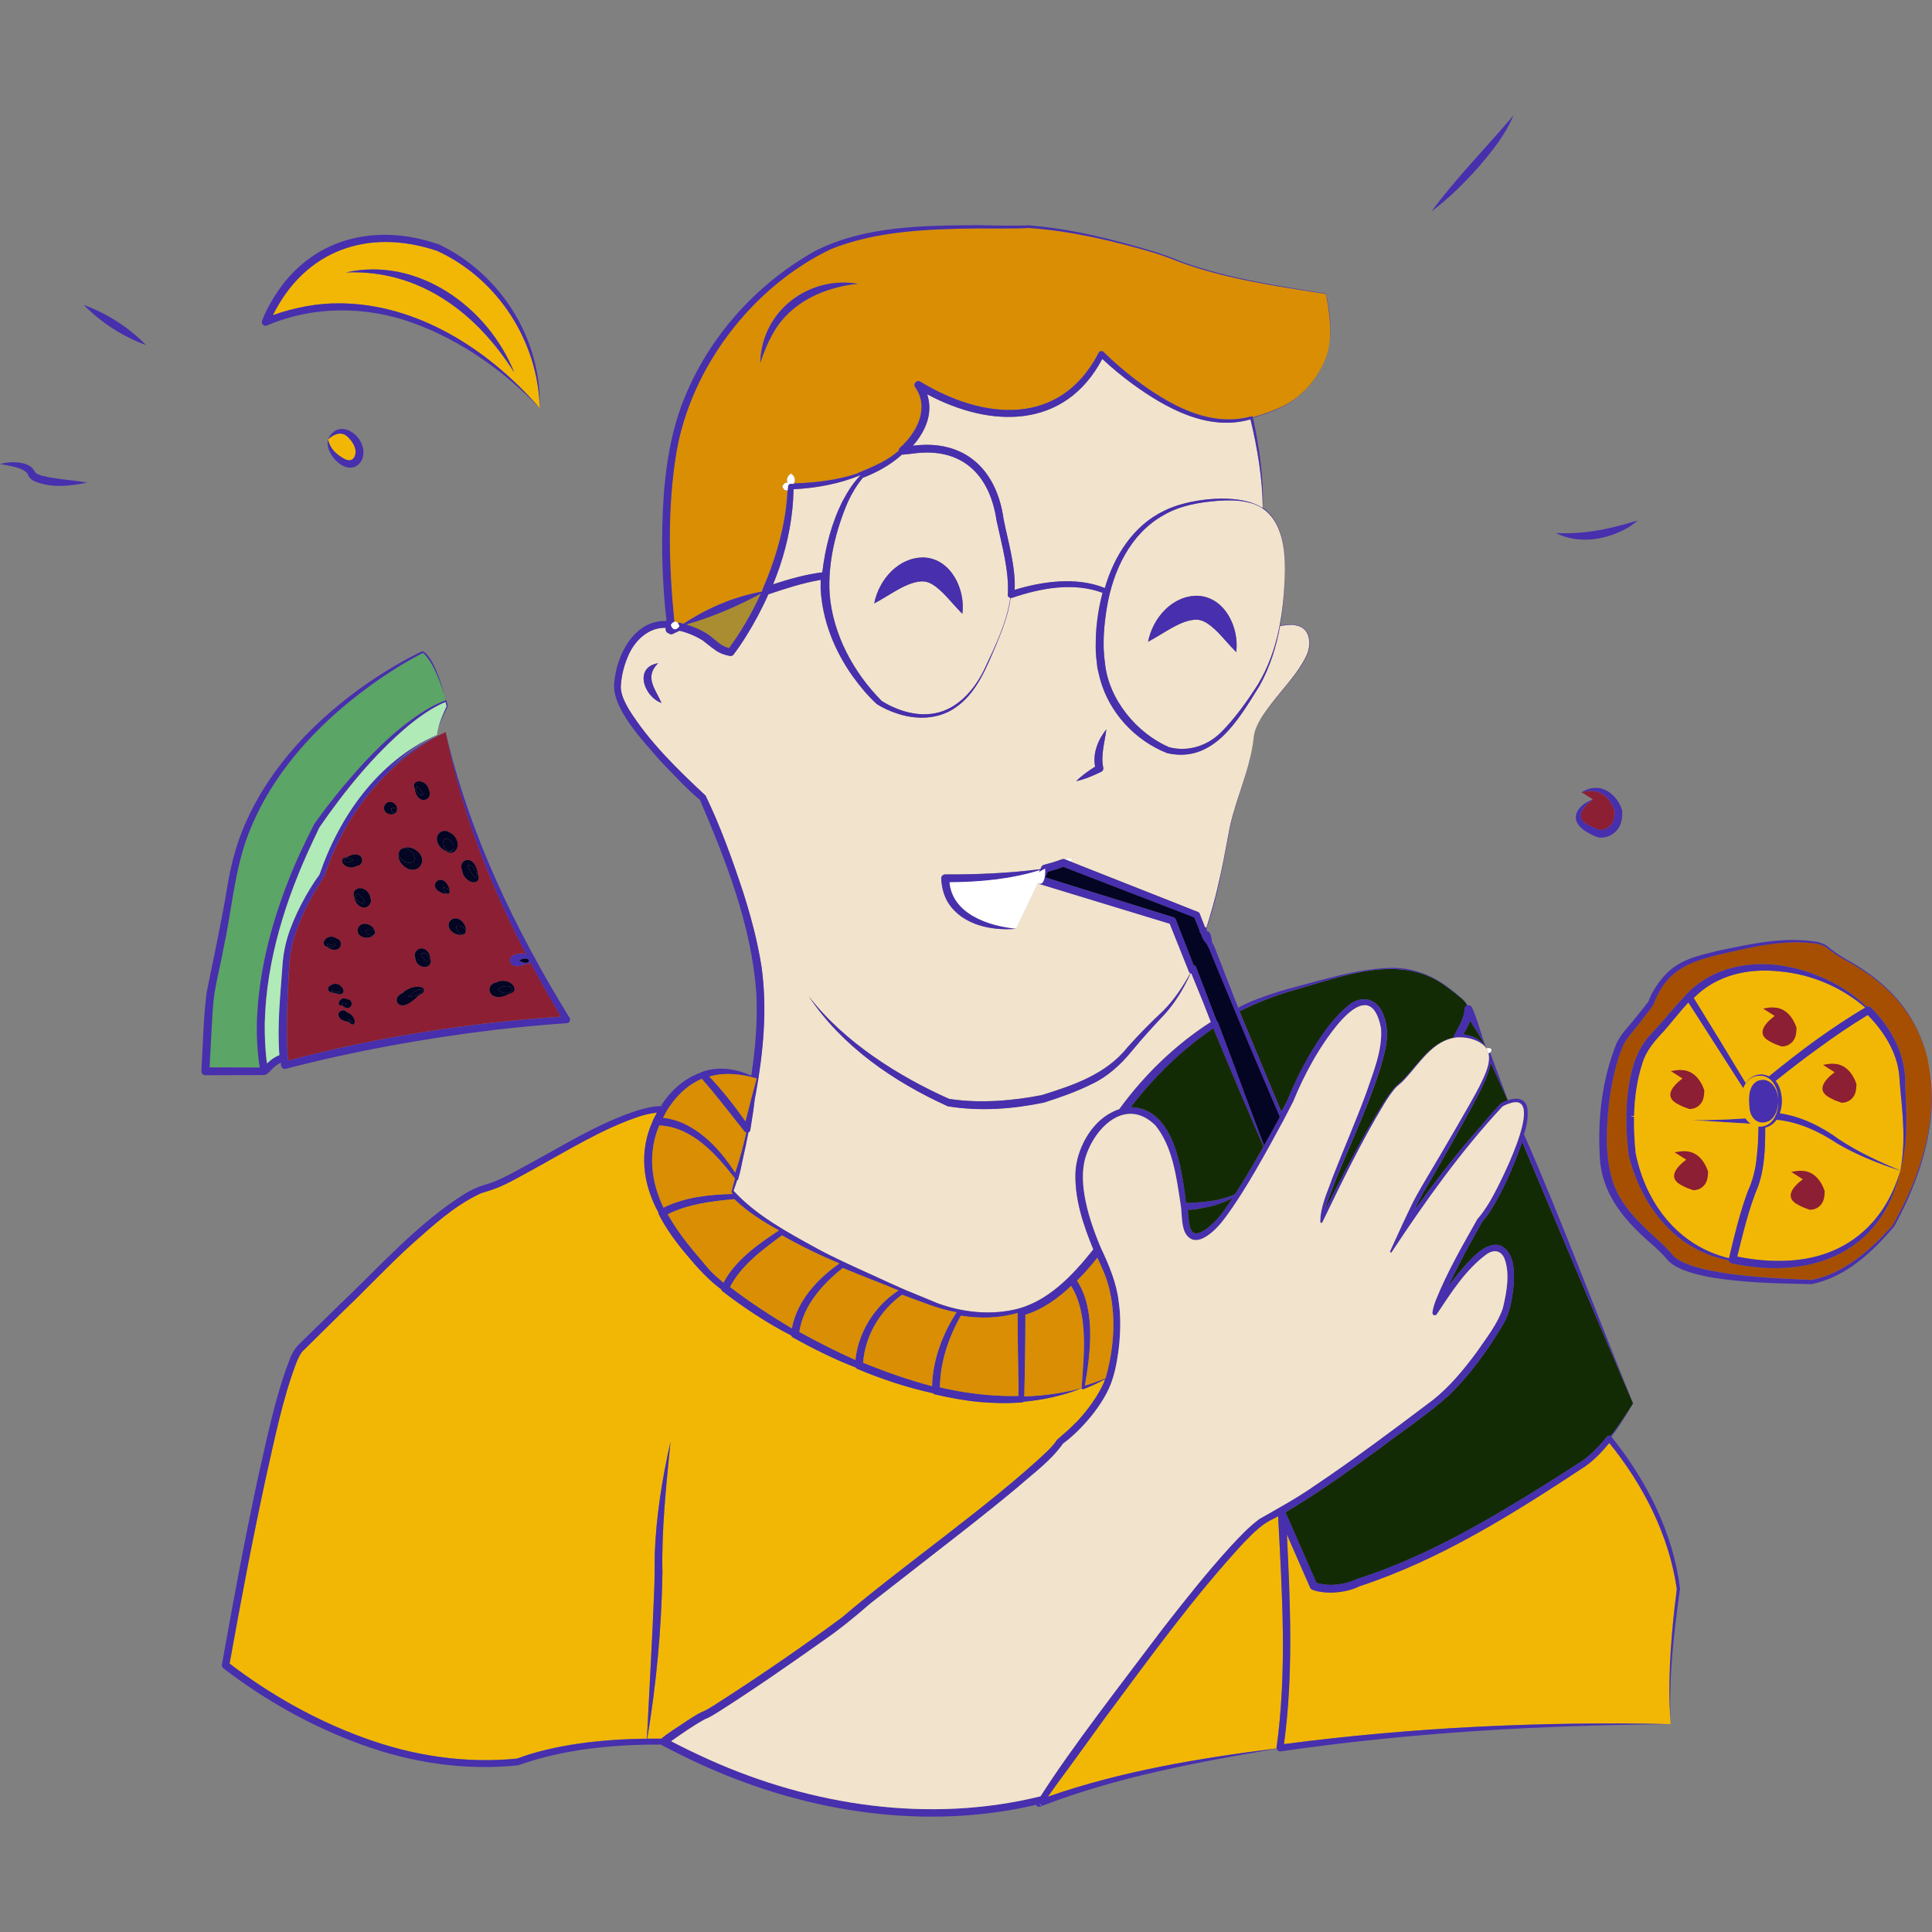 <?xml version="1.0" encoding="utf-8"?>
<!-- Generator: Adobe Illustrator 27.1.0, SVG Export Plug-In . SVG Version: 6.00 Build 0)  -->
<svg version="1.1" id="Capa_1" xmlns="http://www.w3.org/2000/svg" xmlns:xlink="http://www.w3.org/1999/xlink" x="0px" y="0px"
	 width="450px" height="450px" viewBox="0 0 450 450" style="enable-background:new 0 0 450 450;" xml:space="preserve">
<rect x="0" y="0" width="450" height="450" fill="#808080" stroke="none"/>
<style type="text/css">
	.st0{fill:none;}
	.st1{fill:#FFFFFF;}
	.st2{fill:#F2B705;}
	.st3{fill:#040423;}
	.st4{fill:#8C1F33;}
	.st5{fill:#5BA566;}
	.st6{fill:#F2E3CC;}
	.st7{fill:#F15A24;}
	.st8{fill:#400101;}
	.st9{fill:#FCFCFC;}
	.st10{fill:#122B05;}
	.st11{fill:#472FAD;}
	.st12{fill:#A64F03;}
	.st13{fill:#D98E04;}
	.st14{fill:#F2F2F2;}
	.st15{fill:#2FD812;}
	.st16{fill:#AA8D30;}
	.st17{fill:#B0EAB7;}
	.st18{fill:#111147;}
	.st19{fill:none;stroke:#472FAD;stroke-width:0;stroke-linecap:round;stroke-linejoin:round;}
	.st20{fill:#F2B705;stroke:#472FAD;stroke-miterlimit:10;}
	.st21{fill:#231A56;}
	.st22{fill:#EA0070;}
	.st23{fill:#158035;}
	.st24{fill:#F9B331;}
	.st25{opacity:0.4;}
	.st26{fill:#0F0E0D;}
	.st27{fill:#E0245E;}
	.st28{fill:#050535;}
	.st29{fill:#F2EBDF;}
</style>
<g>
	<path class="st0" d="M292.87,168.89c-0.1,0.21-0.19,0.43-0.28,0.64C292.68,169.31,292.77,169.1,292.87,168.89z"/>
	<path class="st0" d="M290.19,180.2c-0.52,1.69-1.1,3.41-1.67,5.2C289.09,183.67,289.66,181.94,290.19,180.2z"/>
	<path class="st0" d="M448.42,244.62c0.01,0.03,0.02,0.07,0.03,0.1C448.44,244.69,448.43,244.66,448.42,244.62z"/>
	<polygon class="st0" points="380.38,326.86 380.38,326.86 380.38,326.86 	"/>
	<polygon class="st0" points="346.21,244.19 346.21,244.19 346.21,244.2 346.21,244.2 	"/>
	<path class="st0" d="M154.44,257.49c-0.12-0.02-0.31,0.05-0.48,0.16c0.06,0,0.13,0.01,0.19,0.01L154.44,257.49z"/>
	<path class="st0" d="M389.11,401.6L389.11,401.6c-0.07-0.89-0.12-1.78-0.16-2.68C388.99,399.84,389.04,400.74,389.11,401.6z"/>
	<path class="st0" d="M125.09,94.37c0.21,0.24,0.43,0.48,0.64,0.73v0C125.73,95.09,125.51,94.83,125.09,94.37z"/>
	<polygon class="st0" points="371.02,186.21 371.02,186.21 371.02,186.21 	"/>
	<path class="st0" d="M101.39,171.33c0.16-0.07,0.31-0.15,0.47-0.22c0,0,0,0,0,0C101.7,171.18,101.54,171.25,101.39,171.33z"/>
	<path class="st0" d="M292.02,171.76L292.02,171.76L292.02,171.76c0.09-0.75,0.28-1.47,0.54-2.16
		C292.27,170.35,292.07,171.07,292.02,171.76z"/>
	<polygon class="st0" points="103.8,170.5 103.8,170.5 103.8,170.5 	"/>
	<path class="st0" d="M101.85,171.11c0.02-0.42,0.09-0.86,0.18-1.3C101.88,170.37,101.8,170.84,101.85,171.11z"/>
	<path class="st0" d="M308.33,84.48c-0.14,0.32-0.3,0.64-0.46,0.97C308.03,85.13,308.18,84.8,308.33,84.48z"/>
	<path class="st0" d="M299.1,128.71c0.11,1.2,0.17,2.51,0.15,3.94c0,0,0,0,0,0c0,0,0,0,0,0
		C299.28,131.37,299.24,130.04,299.1,128.71z"/>
	<path class="st15" d="M293.06,168.5c-0.03,0.05-0.05,0.11-0.08,0.16C293.01,168.61,293.03,168.56,293.06,168.5z"/>
	<path class="st15" d="M281.04,216.21c0.02-0.05,0.03-0.09,0.05-0.14C281.07,216.11,281.05,216.16,281.04,216.21
		C281.04,216.21,281.04,216.21,281.04,216.21z"/>
	<g>
		<path class="st6" d="M280.98,216.14c1.06-3.26,1.97-6.56,2.74-9.9c0.91-3.84,1.64-7.72,2.36-11.6c0.51-3.16,1.45-6.21,2.43-9.24
			c0.57-1.79,1.14-3.51,1.67-5.2c0.84-2.76,1.54-5.55,1.83-8.44h0c0.05-0.69,0.25-1.42,0.54-2.16c0.01-0.03,0.02-0.05,0.03-0.08
			c0.09-0.21,0.18-0.42,0.28-0.64c0.83-1.8,2.09-3.43,3.26-5c2.73-3.56,5.96-6.8,7.98-10.83c1.39-2.5,1.3-6.69-2.07-7.36
			c-1.19-0.34-2.75-0.09-3.91,0.1c-0.88,4.85-2.36,9.57-4.78,13.93c-4.87,7.82-10.66,18.15-21.51,15.68
			c-7.53-2.97-13.53-9.48-15.64-17.29c-0.14-0.57-0.47-1.98-0.6-2.52c-0.08-0.57-0.22-1.98-0.29-2.57c-0.18-1.68-0.1-3.45-0.06-5.13
			c0.17-3.24,0.68-6.59,1.55-9.83c-6.75-2.53-14.41-1.11-21.08,1.16c-0.12,0.04-0.24,0.04-0.35,0.03c-0.5,3.74-1.86,7.3-3.3,10.77
			c-2.35,5.49-4.61,11.57-9.85,14.97c-2.69,1.77-5.82,2.36-8.94,2.09c-0.18-0.01-0.36-0.04-0.54-0.06c-0.25-0.03-0.5-0.06-0.75-0.1
			c-0.26-0.04-0.53-0.09-0.8-0.14c-0.41-0.08-0.81-0.18-1.21-0.29c-0.04-0.01-0.08-0.02-0.12-0.03c-0.25-0.07-0.5-0.16-0.75-0.24
			c-0.11-0.04-0.22-0.07-0.34-0.11c-1.59-0.53-3.12-1.22-4.57-2.14c-2.1-1.94-3.89-4.11-5.55-6.4c-4.28-5.98-7.15-13.11-7.52-20.5
			c-0.01-0.69,0-1.37,0.01-2.03c-4.14,0.69-8.2,2.03-12.19,3.36c-0.77,1.74-1.61,3.44-2.5,5.12c-1.67,3.09-3.47,6.08-5.62,8.93
			c-0.2,0.26-0.53,0.37-0.83,0.31c-1.17-0.2-2.43-0.64-3.46-1.4c-0.04-0.04-0.08-0.07-0.12-0.1c-0.97-0.65-1.87-1.43-2.71-2.08
			c-1.65-1.05-3.43-1.79-5.44-2.3c-0.42,0.2-1.59,0.75-1.59,0.75c-0.35,0.16-0.74,0.08-1-0.17c-0.31-0.07-0.58-0.33-0.61-0.67
			c0,0-0.03-0.29-0.07-0.59c-4.12-0.1-7.38,3.15-8.85,6.87c-0.92,2.21-1.51,4.67-1.58,7.07c0.11,1.84,1,3.52,1.92,5.12
			c4.72,7.55,11.35,13.97,17.84,20.04c3.48,7.22,6.2,14.8,8.72,22.41c1.81,5.67,3.35,11.43,4.29,17.33
			c1.4,9.87,0.45,19.95-1.31,29.67c-0.08,0.4-0.16,0.8-0.24,1.2c-0.28,2.43-0.66,4.86-1.05,7.26c-0.03,0.27-0.21,0.47-0.44,0.57
			c-0.39,2-0.8,4-1.26,5.98c-0.31,1.66-0.67,3.3-1.13,4.89c-0.04,0.16-0.15,0.25-0.27,0.32c-0.25,0.81-0.52,1.61-0.81,2.4
			c5.32,5.81,12.63,9.72,19.51,13.49c3.15,1.73,7.74,3.84,11.05,5.34c3.13,1.39,8.05,3.76,11.22,5l5.66,2.34
			c5.61,2.08,11.88,2.82,17.75,1.57c7.87-1.64,13.78-7.97,18.63-14.07c-2.32-5.67-4.36-11.63-4.16-17.86
			c0.22-5.26,3.45-11.53,8.39-14.02c0.58-0.32,1.19-0.58,1.81-0.77c5.81-7.99,13.02-14.98,21.34-20.33
			c-0.05-0.13-1.22-3.12-1.83-4.67c-0.94-2.31-1.84-4.52-2.69-6.6c-0.07-0.01-0.15-0.03-0.22-0.06c-1.51,3.35-3.41,6.55-5.87,9.34
			c-2.73,2.88-5.32,5.72-7.84,8.78c-2.5,3.07-5.61,5.93-9.24,7.63c-3.61,1.82-7.39,3.11-11.17,4.34c-7.37,1.53-14.98,2.1-22.43,0.87
			c-12.6-5.72-24.65-13.96-32.38-25.63c8.17,10.71,21.22,18.8,32.68,23.91c7.08,1.11,14.94,0.45,21.66-0.89
			c7.38-2.31,14.92-4.85,19.89-11.1c2.6-2.93,5.4-5.79,8.26-8.44c2.57-2.56,4.6-5.63,6.39-8.83c-0.15-0.09-0.28-0.22-0.34-0.4
			c0,0-3.67-9.18-4.46-11.14l-30.54-9.31c-0.06-0.01-0.12-0.02-0.19-0.04l-5.06,10.54h0h0l0,0c0,0,0,0,0,0
			c-5.66,0.48-12.35-0.82-15.71-5.9c-1.13-1.73-1.62-3.8-1.72-5.8c-0.03-0.52,0.4-0.96,0.92-0.96c7.4,0.04,14.82-0.28,22.17-1.22
			c0.08-0.17,0.25-0.53,0.25-0.53c0.12-0.25,0.35-0.43,0.6-0.49c1.27-0.32,2.52-0.69,3.73-1.13c0.1-0.07,0.21-0.13,0.34-0.15
			c0.03-0.01,0.07-0.01,0.1-0.02c0,0-0.01-0.01-0.01-0.01c0.02,0,0.03,0,0.05,0.01c0.95-0.22,2.04-0.02,2.81-0.3
			c-0.29,0.12-0.6,0.46-0.93,0.83c8.06,3.18,22.41,8.84,29.74,11.75c0.2,0.08,0.34,0.24,0.42,0.42l1.2,3.09
			C280.8,215.96,280.9,216.04,280.98,216.14z M153.28,154.48c-3.23,3.21-0.69,5.9,0.8,9.25
			C149.95,162.27,147.61,155.41,153.28,154.48z M256.97,178.81c0.09,0.39-0.1,0.78-0.45,0.95c-1.88,0.91-3.79,1.74-5.86,2.2
			c1.33-1.33,2.84-2.4,4.41-3.39c-0.6-3.09,0.69-6.31,2.63-8.69C257.32,172.84,256.34,175.97,256.97,178.81z"/>
	</g>
	<path class="st15" d="M292.02,171.76c-0.19,1.96-0.57,3.87-1.06,5.76C291.48,175.58,291.88,173.67,292.02,171.76z"/>
	<path class="st15" d="M290.86,177.91c-0.03,0.11-0.06,0.22-0.09,0.32C290.81,178.12,290.83,178.01,290.86,177.91z"/>
	<path class="st15" d="M293.67,167.41c-0.05,0.09-0.11,0.17-0.16,0.26C293.56,167.58,293.62,167.49,293.67,167.41z"/>
	<path class="st11" d="M290.19,180.2c-0.53,1.74-1.1,3.47-1.67,5.2c-0.99,3.04-1.92,6.09-2.43,9.24c-0.72,3.88-1.46,7.76-2.36,11.6
		c-0.78,3.34-1.69,6.64-2.74,9.9c0.02,0.02,0.04,0.04,0.05,0.07c0.02-0.05,0.03-0.09,0.05-0.14c2.4-6.7,3.7-14.32,5.07-21.41
		c0.9-5.63,3.14-10.94,4.62-16.43c0.03-0.11,0.06-0.21,0.09-0.32c0.03-0.13,0.07-0.25,0.1-0.38c0.48-1.89,0.87-3.81,1.06-5.76
		c0,0,0,0,0,0h0C291.73,174.65,291.03,177.44,290.19,180.2z"/>
	<path class="st16" d="M303.05,91.79c-0.13,0.12-0.27,0.23-0.41,0.35C302.78,92.02,302.91,91.91,303.05,91.79z"/>
	<path class="st16" d="M297.48,95.29c-0.11,0.05-0.22,0.1-0.33,0.15C297.26,95.39,297.37,95.34,297.48,95.29z"/>
	<path class="st16" d="M307.64,85.9c-0.08,0.15-0.16,0.3-0.24,0.45C307.48,86.21,307.56,86.06,307.64,85.9z"/>
	<path class="st16" d="M169.82,150.94c1.92-2.57,3.64-5.38,5.19-8.23c0.79-1.46,1.53-2.95,2.22-4.46c-5.54,3-11.35,5.46-17.4,7.21
		c1.8,0.54,3.54,1.29,5.12,2.34C166.71,149.04,167.81,150.48,169.82,150.94z"/>
	<path class="st16" d="M308.85,83.26c-0.13,0.35-0.29,0.69-0.44,1.04C308.57,83.95,308.72,83.6,308.85,83.26z"/>
	<g>
		<path class="st13" d="M308.85,68.48c-11.4-1.82-22.99-3.43-33.89-7.36c-2.15-0.86-4.3-1.68-6.52-2.34
			c-9.39-2.74-19.06-5.02-28.83-5.68c-3.2,0.18-8.87,0.11-12.14,0.1c-11.43,0.16-23.24,0.53-33.97,4.82
			c-18.27,8.74-32.59,27.44-35.99,47.42c-2.13,12.99-1.77,26.3-0.47,39.38c0.31-0.07,0.61,0.03,0.84,0.29
			c0.12-0.06,0.25-0.12,0.38-0.06c0.31,0.07,0.62,0.17,0.93,0.25c5.51-3.67,11.74-6.3,18.26-7.5c0.03-0.06,0.05-0.12,0.08-0.17
			c-0.01-0.13,0.01-0.26,0.07-0.39c1.66-3.78,3.03-7.69,4.05-11.69c0.51-1.99,0.93-4.01,1.25-6.05c0-0.01,0-0.02,0-0.03
			c0.06-0.36,0.09-0.72,0.14-1.09c0.18-1.39,0.3-2.78,0.38-4.18c-0.46,0.14-0.95-0.15-1.19-0.89c0.33-0.71,0.79-0.99,1.21-0.85
			c-0.31-0.74-0.06-1.6,0.78-2.14c0.89,0.53,1.12,1.5,0.72,2.27c4.95-0.13,10.12-0.76,14.89-2.36c0.03-0.03,0.05-0.07,0.08-0.1
			c3.01-1.24,6.16-2.55,8.75-4.59c0.02-0.01,0.04-0.03,0.05-0.04c0.21-0.17,0.41-0.35,0.61-0.53c-0.01-0.23,0.06-0.47,0.26-0.65
			c3.93-3.51,6.99-9.24,3.59-14.11c-0.6-0.76,0.35-1.85,1.18-1.31c14.71,8.96,32.58,10.62,41.55-6.75c0.21-0.42,0.8-0.51,1.13-0.17
			c2.3,2.29,4.82,4.44,7.42,6.43c7.64,5.73,17.14,11.28,26.97,8.58c0.16-0.04,0.32,0.05,0.37,0.2c2.35-0.6,4.65-1.47,6.81-2.47
			c4.05-1.93,7.25-5.28,9.27-9.26c0.16-0.33,0.31-0.65,0.46-0.97c0.18-0.4,0.37-0.8,0.52-1.22c0.32-0.91,0.55-1.84,0.71-2.79
			C310.21,76.49,309.52,72.24,308.85,68.48z M180.27,77.26c-1.33,2.23-2.34,4.69-3.19,7.27c0.26-11.99,11.13-20.35,22.77-18.44
			C192.07,66.88,184.31,70.31,180.27,77.26z"/>
	</g>
	<path class="st16" d="M307.03,87c-0.95,1.56-2.09,3-3.4,4.26C305.08,89.9,306.18,88.44,307.03,87z"/>
	<path class="st16" d="M308.85,83.26c0.5-1.23,0.77-2.66,0.89-4.15c-0.05,0.46-0.1,0.91-0.18,1.36
		C309.41,81.42,309.18,82.35,308.85,83.26z"/>
	<path class="st11" d="M308.85,83.26c0.33-0.91,0.56-1.84,0.71-2.79C309.4,81.42,309.17,82.35,308.85,83.26z"/>
	<g>
		<path class="st6" d="M234.74,138.74c0.42-5.61-1.44-11.98-2.62-17.56c-1.59-10.79-8.23-17.08-19.37-15.55c0,0-0.06,0.01-0.06,0.01
			l-0.08,0.01c-0.01,0-2.26,0.23-2.27,0.24c-0.09,0.01-0.16,0-0.24-0.01c-2.65,2.41-5.8,4.14-9.12,5.41
			c-1.42,1.7-2.57,3.65-3.51,5.69c-0.01,0.01-0.02,0.02-0.02,0.04c-2.81,6.63-4.65,14.07-4.2,21.32
			c0.74,9.38,5.54,18.28,12.11,24.91c2.9,1.89,7.23,3.44,11.05,3.06c6.17-0.42,10.64-5.55,13.08-10.85
			c2.44-5.2,5.04-10.49,5.88-16.22C235.08,139.2,234.84,139.02,234.74,138.74z M203.62,140.55c1.07-5.48,5.63-10.85,11.68-10.7
			c6.33,0.4,9.59,7.55,8.85,13.12c-1.89-1.89-3.37-3.8-4.93-5.25c-1.31-1.19-2.61-2.24-4.24-2.31
			C211.26,135.39,207.32,138.64,203.62,140.55z"/>
	</g>
	<path class="st11" d="M153.28,154.48c-5.67,0.93-3.33,7.79,0.8,9.25C152.59,160.38,150.05,157.69,153.28,154.48z"/>
	<polygon class="st1" points="125.73,95.09 125.73,95.09 125.73,95.09 	"/>
	<g>
		<path class="st2" d="M101.81,58.43C85.63,53,71.01,58.35,63.57,73.42c5.03-1.78,10.35-2.83,15.7-2.76
			c17.89,0.15,34.26,10.63,45.82,23.71c0.42,0.46,0.64,0.73,0.64,0.73C125.36,79.4,115.85,64.85,101.81,58.43z M80.57,63.46
			c16.72-3.79,33.13,8.08,39.19,23.28C110.99,72.82,97.63,62.71,80.57,63.46z"/>
	</g>
	<path class="st11" d="M62.18,75.82c10.85-4.67,23.32-4.57,34.33-0.48c11.11,4.1,21.05,11.19,29.21,19.75
		c-0.21-0.24-0.43-0.48-0.64-0.73c-11.56-13.08-27.93-23.56-45.82-23.71c-5.35-0.07-10.67,0.98-15.7,2.76
		C71.01,58.35,85.63,53,101.81,58.43c14.03,6.42,23.54,20.97,23.91,36.66v0v0c0,0,0,0,0,0c0.47-16.05-8.98-31.2-23.43-38.14
		c-14.77-5.17-29.89-1.59-38.39,12.15c-1.12,1.77-2.08,3.58-2.86,5.59C60.75,75.38,61.51,76.13,62.18,75.82z"/>
	<path class="st11" d="M80.57,63.46c17.06-0.75,30.42,9.36,39.19,23.28C113.7,71.54,97.29,59.68,80.57,63.46z"/>
	<path class="st11" d="M344.2,39.11c3.21-3.74,6.42-7.65,8.32-12.25c-6.22,7.42-13.36,14.57-19.1,22.38
		C337.4,46.27,340.89,42.78,344.2,39.11z"/>
	<path class="st11" d="M379.43,122.75c0.71-0.46,1.39-0.96,2.04-1.5c-0.84,0.18-1.61,0.45-2.41,0.67
		c-5.48,1.6-10.88,2.55-16.69,2.22C367.7,126.87,374.44,125.75,379.43,122.75z"/>
	<g>
		<path class="st4" d="M371.02,186.21L371.02,186.21L371.02,186.21c-2.3,1.76-4.54,4.29-0.92,6.05c0.77,0.43,1.63,0.76,2.5,1.05
			c1.58,0.08,3.02-1.02,3.33-2.62c0.12-0.46,0.17-1.16,0.19-1.67c-0.21-0.72-0.58-1.49-1-2.15c-0.91-1.44-2.33-2.51-4.08-2.61
			c-0.9-0.11-1.81,0.08-2.71,0.24h0L371.02,186.21C371.02,186.21,371.02,186.21,371.02,186.21L371.02,186.21z"/>
	</g>
	<path class="st11" d="M369.28,193.6c0.99,0.61,1.99,1.14,3.06,1.47c2.54,0.29,4.93-1.49,5.35-3.99c0.16-0.66,0.17-1.57,0.16-2.24
		c-0.83-2.93-3.59-5.75-6.81-5.28c-0.97,0.07-1.86,0.5-2.7,0.93c0,0,0,0,0,0c0.9-0.16,1.81-0.35,2.71-0.24
		c1.75,0.1,3.18,1.17,4.08,2.61c0.41,0.67,0.79,1.44,1,2.15c-0.03,0.51-0.08,1.21-0.19,1.67c-0.3,1.6-1.75,2.7-3.33,2.62
		c-0.87-0.29-1.73-0.62-2.5-1.05c-3.62-1.76-1.39-4.29,0.92-6.05c0,0,0,0,0,0h0c0,0,0,0,0,0
		C367.23,187.54,365.21,190.99,369.28,193.6z"/>
	<g>
		<path class="st12" d="M448.42,244.62c-3.03-9.69-9.58-16.15-18.61-21c-1.47-0.87-3-1.77-4.29-2.9c-0.66-0.49-1.49-0.75-2.31-0.93
			c-7.63-1.14-15.42,0.83-22.84,2.55c-7.49,1.76-12.52,4.04-15.28,11.7c-1.27,1.71-2.55,3.4-3.87,5.07
			c-1.27,1.64-2.68,2.99-3.44,5.03c-1.53,3.82-2.37,7.97-2.95,12.1c-0.69,6.12-1.09,12.55,0.66,18.5
			c1.86,6.07,6.55,10.31,11.2,14.54c1.07,1,2.15,2.1,3.08,3.26c4.94,4.68,24.9,5.24,32.17,5.56c7.28-1.31,14.07-7.17,18.9-12.76
			c6.6-11.52,11.08-25.38,8.15-38.68c-0.17-0.67-0.35-1.32-0.55-1.95C448.44,244.69,448.43,244.66,448.42,244.62z M442.62,272.67
			c-4.32,19.41-21.2,25.49-39.29,21.57c-0.35-0.08-0.59-0.35-0.67-0.67c-0.87-0.2-1.74-0.42-2.61-0.67
			c-10.72-3.05-17.67-12.55-20.46-22.98c-0.19-0.48-0.22-1.24-0.32-1.75c-0.12-1.05-0.21-2.1-0.28-3.16
			c-0.11-1.29-0.16-2.58-0.16-3.88c-0.02-2.14,0.08-4.27,0.33-6.4c0.06-0.54,0.13-1.08,0.21-1.62c0.01-0.05,0.01-0.09,0.02-0.14
			c0.24-1.64,0.58-3.28,1.08-4.86c0.01-0.02,0.01-0.05,0.02-0.07c0.07-0.23,0.16-0.46,0.24-0.7c0.03-0.1,0.06-0.19,0.1-0.29
			c0.34-0.95,0.75-1.88,1.25-2.78c0.07-0.13,0.15-0.27,0.23-0.4c0.17-0.29,0.34-0.58,0.53-0.86c0.21-0.32,0.43-0.62,0.66-0.92
			c0.06-0.08,0.11-0.16,0.17-0.23c0.06-0.07,0.12-0.14,0.18-0.21c0.19-0.23,0.39-0.46,0.6-0.68c1.25-1.39,2.45-2.6,3.65-4.08
			c1.4-1.66,2.85-3.37,4.44-4.96c0.04-0.1,0.1-0.18,0.18-0.26c7.86-8.32,20.38-8.69,30.73-4.4c4.33,1.72,8.28,4.22,11.35,7.23
			c0.33-0.16,0.73-0.1,0.98,0.16c4.83,4.8,8.25,11.22,7.98,18.17C444.09,259.42,444.48,266.26,442.62,272.67z"/>
	</g>
	<path class="st1" d="M441.48,232.24c0.09,0.1,0.19,0.2,0.28,0.31C441.66,232.44,441.57,232.34,441.48,232.24z"/>
	<path class="st1" d="M444.65,236.39c0.1,0.16,0.2,0.32,0.3,0.48C444.86,236.71,444.75,236.55,444.65,236.39z"/>
	<path class="st1" d="M449,246.68c0.75,3.23,1.04,6.49,0.98,9.74C450.08,253.19,449.81,249.9,449,246.68z"/>
	<path class="st1" d="M442.32,233.21c0.25,0.3,0.49,0.6,0.72,0.9C442.81,233.8,442.56,233.5,442.32,233.21z"/>
	<path class="st1" d="M443.48,234.69c0.23,0.31,0.46,0.63,0.68,0.95C443.94,235.32,443.71,235,443.48,234.69z"/>
	<path class="st1" d="M449.96,257.22c0-0.07,0.01-0.13,0.01-0.2C449.97,257.08,449.96,257.15,449.96,257.22z"/>
	<path class="st11" d="M449.98,256.42c0.06-3.25-0.23-6.51-0.98-9.74c2.93,13.3-1.55,27.16-8.15,38.68
		c-4.84,5.59-11.62,11.45-18.9,12.76c-7.27-0.32-27.23-0.88-32.17-5.56c-0.93-1.16-2.01-2.26-3.08-3.26
		c-4.66-4.23-9.35-8.47-11.2-14.54c-1.75-5.95-1.35-12.38-0.66-18.5c0.58-4.13,1.42-8.28,2.95-12.1c0.75-2.04,2.16-3.39,3.44-5.03
		c1.32-1.67,2.6-3.36,3.87-5.07c2.76-7.67,7.78-9.94,15.28-11.7c7.42-1.72,15.21-3.69,22.84-2.55c0.82,0.18,1.64,0.44,2.31,0.93
		c1.29,1.13,2.81,2.03,4.29,2.9c9.02,4.85,15.58,11.31,18.61,21c0.01,0.03,0.02,0.07,0.03,0.1c0.2,0.64,0.38,1.29,0.55,1.95
		c-0.89-3.68-2.26-6.92-4.05-9.81c-0.1-0.16-0.2-0.32-0.3-0.48c-0.16-0.25-0.33-0.5-0.49-0.75c-0.22-0.32-0.45-0.64-0.68-0.95
		c-0.14-0.2-0.29-0.39-0.44-0.58c-0.24-0.3-0.48-0.6-0.72-0.9c-0.19-0.22-0.38-0.44-0.57-0.66c-0.09-0.1-0.18-0.2-0.28-0.31
		c-3.13-3.48-7.02-6.37-11.53-8.85c-1.49-0.89-2.93-1.77-4.21-2.95c-0.72-0.55-1.58-0.84-2.43-1.05c-7.72-1.33-15.6,0.48-23.16,2.06
		c-3.38,0.88-6.91,1.52-9.86,3.55c-2.82,1.71-5.67,5.99-6.3,8.22c-1.29,1.66-2.61,3.32-3.95,4.94c-1.4,1.65-2.99,3.37-3.73,5.37
		c-3.12,8.08-4.16,16.74-3.71,25.34c0.23,9.5,6.22,15.89,12.96,21.65c1.05,0.97,2.05,1.96,2.94,3.05
		c5.02,5.37,25.84,5.33,33.44,5.52c7.95-1.6,14.23-7.49,19.29-13.5c4.69-8.65,8.36-18.47,8.72-28.38c0-0.07,0.01-0.13,0.01-0.2
		C449.98,256.82,449.98,256.62,449.98,256.42z"/>
	<g>
		<path class="st2" d="M410.8,250.33c0.44,0.06,0.87,0.2,1.27,0.4c0.09-0.1,0.18-0.19,0.28-0.28c3.37-2.74,7.01-5.59,10.52-8.13
			c3.76-2.69,7.59-5.29,11.6-7.63c-5.59-4.8-12.64-7.79-19.95-8.43c-7.36-0.83-14.75,0.85-20.02,6.19
			c4.08,6.59,8.12,13.21,12.11,19.85C407.52,250.93,409.1,250,410.8,250.33z"/>
	</g>
	<g>
		<path class="st2" d="M427.86,266.27c-4.27-2.82-8.98-4.99-14.06-5.49c-0.6,0.9-1.58,1.58-2.64,1.82
			c-0.01,4.57-0.1,9.26-1.63,13.63c-2.2,5.29-3.51,10.88-4.89,16.44c3.67,0.75,7.44,1.13,11.19,0.97
			c13.4-0.39,23.04-8.14,26.79-20.98C437.53,270.98,432.5,269.02,427.86,266.27z"/>
	</g>
	<g>
		<path class="st2" d="M442.56,252.92c0,0-0.19-2.48-0.19-2.48c-0.52-5.39-3.6-10.23-7.34-14.05c-3.79,2.31-7.48,4.8-11.07,7.43
			c-3.46,2.48-7.06,5.26-10.4,7.93c0.38,0.46,0.67,0.96,0.88,1.47c0.73,1.97,0.8,4.1,0.09,6.08c5.07,0.75,9.81,3.13,13.87,6.11
			c4.43,2.94,9.33,5.17,14.22,7.25C443.94,266.11,443.18,259.52,442.56,252.92z"/>
	</g>
	<path class="st11" d="M435.77,234.67c-0.25-0.26-0.65-0.32-0.98-0.16c-3.07-3.01-7.02-5.51-11.35-7.23
		c-10.34-4.3-22.87-3.92-30.73,4.4c-0.08,0.08-0.14,0.17-0.18,0.26c-1.59,1.59-3.03,3.3-4.44,4.96c-1.2,1.48-2.4,2.69-3.65,4.08
		c-0.21,0.22-0.41,0.45-0.6,0.68c-0.06,0.07-0.12,0.14-0.18,0.21c-0.06,0.07-0.11,0.16-0.17,0.23c-0.23,0.3-0.45,0.61-0.66,0.92
		c-0.19,0.28-0.36,0.57-0.53,0.86c-0.08,0.13-0.15,0.26-0.23,0.4c-0.5,0.9-0.91,1.83-1.25,2.78c-0.03,0.09-0.07,0.19-0.1,0.29
		c-0.08,0.23-0.17,0.46-0.24,0.7c-0.01,0.02-0.01,0.05-0.02,0.07c-0.49,1.58-0.83,3.22-1.08,4.86c-0.01,0.05-0.01,0.09-0.02,0.14
		c-0.08,0.54-0.15,1.08-0.21,1.62c-0.25,2.13-0.35,4.26-0.33,6.4c0,1.3,0.05,2.59,0.16,3.88c0.07,1.05,0.16,2.11,0.28,3.16
		c0.1,0.51,0.13,1.27,0.32,1.75c2.8,10.42,9.74,19.92,20.46,22.98c0.87,0.25,1.74,0.47,2.61,0.67c0.08,0.32,0.32,0.59,0.67,0.67
		c18.08,3.91,34.97-2.17,39.29-21.57c-3.76,12.84-13.39,20.58-26.79,20.98c-3.75,0.15-7.52-0.22-11.19-0.97
		c1.38-5.56,2.68-11.16,4.89-16.44c1.53-4.37,1.63-9.06,1.63-13.63c1.06-0.24,2.04-0.92,2.64-1.82c5.08,0.5,9.79,2.67,14.06,5.49
		c4.64,2.75,9.67,4.71,14.77,6.39c-4.9-2.08-9.79-4.32-14.22-7.25c-4.06-2.98-8.8-5.36-13.87-6.11c0.71-1.98,0.64-4.11-0.09-6.08
		c-0.21-0.51-0.5-1.02-0.88-1.47c3.33-2.67,6.94-5.45,10.4-7.93c3.59-2.63,7.29-5.12,11.07-7.43c3.74,3.82,6.82,8.65,7.34,14.05
		c0,0,0.19,2.48,0.19,2.48c0.62,6.59,1.38,13.19,0.06,19.74c1.85-6.41,1.47-13.25,1.13-19.82
		C444.02,245.89,440.6,239.48,435.77,234.67z M394.5,232.45c5.27-5.34,12.66-7.01,20.02-6.19c7.31,0.64,14.36,3.62,19.95,8.43
		c-4.01,2.34-7.84,4.94-11.6,7.63c-3.51,2.54-7.15,5.39-10.52,8.13c-0.09,0.09-0.18,0.18-0.28,0.28c-0.4-0.2-0.84-0.34-1.27-0.4
		c-1.7-0.32-3.29,0.6-4.19,1.97C402.62,245.66,398.58,239.04,394.5,232.45z M409.54,262.37c-0.02,2.51-0.14,5.03-0.45,7.51
		c-0.29,2.68-0.9,5.12-2.04,7.57c-1.87,5.11-3.12,10.31-4.37,15.57c-11.81-2.85-19.33-12.77-21.7-24.4
		c-0.3-2.79-0.44-5.65-0.38-8.51c-0.29-0.03-0.58-0.05-0.87-0.09c0.29-0.04,0.58-0.06,0.87-0.1c0.1-4.17,0.66-8.33,1.94-12.24
		c0.89-3.03,2.97-5.34,5.1-7.6c1.91-2.21,3.68-4.48,5.59-6.57l12.78,19.94c0.58-1.44,1.63-2.56,3.14-2.84
		c3.46-0.6,5.17,2.93,5.02,5.86C414.29,259.59,412.65,262.64,409.54,262.37z"/>
	<path class="st11" d="M409.45,251.72c-2.32,1.08-2.2,4.25-1.95,6.5c0.26,2.4,2.14,3.96,4.46,2.92c1.63-0.86,2.23-2.9,2.23-4.66
		C414.32,253.88,412.39,250.58,409.45,251.72z"/>
	<path class="st11" d="M407.77,261.74c-0.47-0.33-0.87-0.75-1.2-1.25c-4.23,0.3-8.46,0.44-12.68,0.4L407.77,261.74z"/>
	<g>
		<path class="st2" d="M79.65,106.55c0.87,0.56,1.98,1.08,2.73,0.15c1.12-1.59-0.01-3.71-1.47-5.02c-1.39-1.32-3.24-0.54-4.51,0.68
			l0,0C76.82,104.27,78.04,105.56,79.65,106.55z"/>
	</g>
	<polygon class="st1" points="76.39,102.36 76.39,102.36 76.39,102.36 	"/>
	<path class="st11" d="M76.39,102.36c1.27-1.22,3.12-2,4.51-0.68c1.46,1.31,2.59,3.43,1.47,5.02c-0.74,0.93-1.86,0.42-2.73-0.15
		C78.04,105.56,76.82,104.27,76.39,102.36L76.39,102.36c-0.89,3.86,5.31,9.5,7.91,4.75C86.34,102.34,79.06,96.53,76.39,102.36
		C76.39,102.36,76.39,102.36,76.39,102.36L76.39,102.36L76.39,102.36z"/>
	<path class="st11" d="M8.18,110c-0.5-1.11-1.53-1.75-2.6-2.03c-1.93-0.5-3.8-0.34-5.58,0.11c1.79,0.31,3.59,0.6,5.09,1.25
		c0.73,0.34,1.31,0.8,1.45,1.28c0.29,0.77,0.88,1.15,1.34,1.42c3.95,1.7,8.36,1.22,12.42,0.37c-3.48-0.62-7.14-0.74-10.48-1.59
		C9.04,110.64,8.25,110.2,8.18,110z"/>
	<path class="st11" d="M34.02,80.37c-4.08-4.14-9.06-7.36-14.52-9.35C23.57,75.17,28.56,78.37,34.02,80.37z"/>
	<g>
		<path class="st2" d="M152.37,370.68c0.14-2.94,0.11-5.78,0.14-8.75c0.33-8.81,1.73-17.54,3.66-26.12
			c-0.97,10.14-2.11,20.33-1.87,30.52c-0.21,12.95-1.41,25.87-3.54,38.63c1.1-0.01,2.2-0.01,3.28,0c1.85-1.56,3.99-2.77,5.98-4.17
			c1.09-0.69,2.19-1.44,3.43-2.04c1.03-0.36,1.94-1,2.88-1.56c10.14-6.48,20.14-13.33,29.82-20.49
			c14.04-12.01,34.49-26.1,47.82-38.72c0.82-0.84,1.7-1.74,2.2-2.59c1.19-1.13,2.58-2.16,3.74-3.38c2.96-2.72,6.42-7.58,7.51-10.81
			c-1.62,0.9-3.32,1.67-5.05,2.35c-0.17,0.07-0.36-0.03-0.43-0.19c-0.08,0.03-0.17,0.05-0.25,0.08c-4.23,1.65-8.73,2.62-13.27,3.03
			c-0.12,0.1-0.28,0.18-0.45,0.18c-3.39,0.23-6.8,0.18-10.17-0.16c-3.38-0.31-6.71-0.97-10.02-1.72c-0.19-0.04-0.35-0.14-0.47-0.28
			c-6.03-1.32-11.91-3.27-17.6-5.65c-0.18-0.07-0.33-0.2-0.43-0.36c-5.02-1.92-9.86-4.36-14.57-6.96c-0.19-0.11-0.32-0.27-0.39-0.46
			c-5.63-2.9-10.97-6.43-16.01-10.3c-0.16-0.12-0.26-0.28-0.31-0.46c-2.98-2.18-5.53-5.02-7.89-7.85c-2.53-2.96-4.87-6.13-6.66-9.62
			c-0.07-0.14-0.09-0.29-0.09-0.44c-3.67-6.71-4.56-14.21-1.32-21.28c0.01-0.09,0.04-0.18,0.09-0.27c0,0,0.47-0.89,0.89-1.7
			c-1.28,0.12-2.59,0.43-3.87,0.81c-8.81,2.9-16.75,7.91-24.86,12.35c-3.57,1.9-6.96,4.07-10.92,5.2c-0.58,0.21-1.27,0.34-1.83,0.65
			c-5.8,2.78-10.64,7.23-15.43,11.48c-4.84,4.3-11.23,11.08-16,15.6c0,0-7.97,7.85-7.97,7.85c-0.34,0.41-1.61,1.48-1.88,1.92
			c-0.44,0.6-0.84,1.44-1.18,2.26c-3.29,8.64-5.08,17.81-7.14,26.85c-3.11,14.39-5.86,28.86-8.46,43.36
			c9.49,7.25,20.05,13.21,31.29,17.29c11.36,4.18,23.61,6.04,35.68,4.82c8.86-3.32,19.98-4.53,30.25-4.63
			C151.19,394.68,152,380.64,152.37,370.68z"/>
	</g>
	<path class="st1" d="M157.04,144.81c-0.31,0.07-0.62,0.32-0.84,0.76c0.4,1.24,1.24,1.39,2.03,0.35c-0.05-0.36-0.18-0.63-0.35-0.82
		C157.65,144.84,157.35,144.73,157.04,144.81z"/>
	<path class="st1" d="M184.22,110.31c-0.84,0.54-1.09,1.4-0.78,2.14c-0.42-0.14-0.88,0.15-1.21,0.85c0.24,0.74,0.74,1.03,1.19,0.89
		c0.02-0.01,0.05-0.01,0.07-0.01c0.02-0.29,0.05-0.57,0.07-0.86c0-0.35,0.29-0.63,0.64-0.63c0.22,0,0.45,0,0.67,0
		c0.02-0.04,0.04-0.07,0.06-0.11C185.34,111.81,185.11,110.85,184.22,110.31z"/>
	<path class="st15" d="M296.63,120.83c0.61,0.92,1.1,1.93,1.48,3.01C297.72,122.68,297.22,121.68,296.63,120.83z"/>
	<path class="st15" d="M298.15,123.95c0.09,0.26,0.17,0.53,0.24,0.79C298.32,124.47,298.23,124.21,298.15,123.95z"/>
	<g>
		<path class="st6" d="M299.1,128.71c-0.51-4.97-2.4-9.82-7.36-11.44c-0.22-0.07-0.45-0.12-0.68-0.18
			c-0.27-0.07-0.53-0.14-0.81-0.19c-2.16-0.47-4.4-0.42-6.6-0.27c-4.38,0.35-8.82,1.1-12.64,3.34c-7.8,4.35-11.79,13-13.22,21.51
			c-0.7,4.27-1.07,8.69-0.44,12.99c0.88,8.56,7.5,16.33,14.91,19.55c4.44,1.18,9.04-0.32,12.24-3.58c3.23-3.24,5.97-7.13,8.44-10.97
			c4.86-8,6.2-17.59,6.32-26.82c0,0,0,0,0,0C299.27,131.23,299.21,129.92,299.1,128.71z M278.77,144.33
			c-3.72-0.02-7.66,3.23-11.36,5.14c1.07-5.48,5.63-10.85,11.68-10.7c6.33,0.39,9.59,7.55,8.85,13.12c-1.89-1.89-3.37-3.8-4.93-5.25
			C281.7,145.46,280.4,144.41,278.77,144.33z"/>
	</g>
	<path class="st11" d="M219.22,137.72c1.56,1.45,3.04,3.36,4.93,5.25c0.74-5.58-2.52-12.73-8.85-13.12
		c-6.05-0.15-10.62,5.23-11.68,10.7c3.7-1.91,7.64-5.16,11.36-5.14C216.61,135.49,217.91,136.53,219.22,137.72z"/>
	<path class="st11" d="M279.09,138.77c-6.05-0.15-10.62,5.23-11.68,10.7c3.7-1.91,7.64-5.16,11.36-5.14
		c1.63,0.08,2.93,1.13,4.24,2.31c1.56,1.45,3.04,3.36,4.93,5.25C288.68,146.32,285.42,139.17,279.09,138.77z"/>
	<g>
		<path class="st6" d="M291.25,97.68c-9.91,2.87-19.73-2.61-27.55-8.29c-2.43-1.8-4.75-3.71-6.98-5.79
			c-8.73,16.54-26.08,16.12-40.78,8.24c0.17,0.54,0.31,1.09,0.39,1.66c0.59,3.88-1.22,7.48-3.73,10.33
			c11.96-1.57,19.5,5.43,21.12,17.01c1.04,5.32,2.83,10.99,2.59,16.56c3.31-1.02,6.73-1.73,10.2-1.95
			c3.62-0.22,7.38,0.13,10.81,1.53c2.12-7.43,6.65-14.58,13.79-17.99c5.06-2.6,15.21-4.01,21.12-1.61c0.19,0.08,0.38,0.15,0.56,0.24
			c0.15,0.07,0.29,0.14,0.43,0.22c0.3,0.16,0.59,0.32,0.87,0.51C294.07,111.46,292.85,104.38,291.25,97.68z"/>
	</g>
	<g>
		<path class="st6" d="M184.84,113.95c-0.12,6.15-1.27,12.28-3.25,18.1c-0.46,1.37-0.98,2.72-1.52,4.05
			c3.75-1.2,7.53-2.31,11.47-2.79c0.69-5.83,2.18-11.6,4.85-16.84c0.01-0.01,0.02-0.02,0.03-0.03c1.1-2.1,2.41-4.11,4.07-5.8
			C195.52,112.7,190.19,113.68,184.84,113.95z"/>
	</g>
	<path class="st1" d="M250.22,199.81c-0.77,0.28-1.87,0.08-2.81,0.3c-0.02,0-0.03,0-0.05-0.01c0,0,0,0.01,0.01,0.01
		c-0.03,0.01-0.07,0.01-0.1,0.02c-0.13,0.02-0.24,0.08-0.34,0.15c0.14-0.05,0.29-0.09,0.43-0.15c0.21-0.08,0.46-0.08,0.67,0
		c0.4,0.16,0.83,0.33,1.27,0.5C249.62,200.27,249.93,199.93,250.22,199.81z"/>
	<polygon class="st1" points="236.69,216.31 236.69,216.31 236.69,216.31 	"/>
	<g>
		<path class="st10" d="M341.76,234.21c-0.38-0.82-1.1-1.5-1.84-2.04c-0.92-0.81-1.9-1.54-2.88-2.27
			c-10.47-8.05-23.84-2.62-35.13,0.56c-4.59,1.26-8.98,2.98-13.21,5.09c0.04,0.1,0.08,0.2,0.12,0.3l9.64,23.14l1.56-3.01
			c1.15-2.94,2.91-6.58,4.61-9.58c2.71-4.62,5.78-9.42,10.11-12.72c3.22-2,6.38-0.64,7.54,2.88c1.09,2.64,0.9,5.7,0.27,8.31
			c-0.8,3.53-1.99,6.89-3.24,10.21c-1.25,3.32-2.62,6.59-4.01,9.84c-1.39,3.25-2.8,6.49-4.12,9.75c-0.85,2.33-1.96,4.71-2.54,7.15
			c3.68-7.31,7.45-14.57,11.59-21.62c1.22-1.94,2.34-4.03,3.78-5.84c0.35-0.46,0.71-0.91,1.11-1.33c0.15-0.12,0.29-0.25,0.43-0.37
			c0.25-0.23,0.5-0.46,0.77-0.67c0.01-0.01,0.02-0.02,0.03-0.03c1.24-1.2,2.34-2.53,3.46-3.85c2.02-2.38,4.16-4.75,6.97-5.89
			c0.1-0.04,0.2-0.08,0.3-0.12c0.12-0.04,0.24-0.09,0.36-0.12c0.22-0.07,0.44-0.14,0.66-0.19c0.06-0.01,0.12-0.03,0.19-0.04
			c0.11-0.02,0.21-0.05,0.32-0.07c-0.02-0.19,0.03-0.36,0.13-0.51c0.98-1.93,2.26-3.87,2.4-6.05c0-0.02,0.01-0.04,0.01-0.06h-0.04
			c0.01,0,0.03,0,0.04,0C341.12,234.61,341.41,234.31,341.76,234.21z"/>
	</g>
	<path class="st15" d="M341.79,234.2c-0.14-0.33-0.33-0.64-0.58-0.92c-0.07-0.08-0.14-0.14-0.21-0.21
		C341.32,233.41,341.59,233.79,341.79,234.2C341.78,234.2,341.78,234.2,341.79,234.2z"/>
	<g>
		<path class="st10" d="M342.44,237.71c-0.4,1.12-1.01,2.19-1.64,3.2c2.18,0.31,4.44,1.31,5.41,3.29c0,0,0,0,0,0
			C345.16,241.85,343.71,239.84,342.44,237.71z"/>
	</g>
	<polygon class="st15" points="346.21,244.2 346.21,244.2 346.21,244.19 346.21,244.2 	"/>
	<path class="st1" d="M341.13,235.05l0.89,0l0.93,0C342.49,235.04,341.6,235.04,341.13,235.05c-0.01,0-0.03,0-0.04,0H341.13z"/>
	<g>
		<path class="st10" d="M351.19,256.28c-0.26-0.58-2.85-6.29-3.98-8.78c-0.19,1.52-0.82,2.99-1.39,4.38
			c-0.87,2.03-1.92,3.9-2.93,5.81c-3.58,6.63-7.34,13.21-11.15,19.71c-0.49,0.77-1.09,1.96-1.5,2.78c-0.3,0.63-0.59,1.27-0.89,1.9
			c4.11-5.81,8.44-11.46,13.06-16.87c0.55-0.63,1.1-1.26,1.66-1.88c1.75-2.11,3.53-4.19,5.39-6.2
			C349.94,256.8,350.55,256.5,351.19,256.28z"/>
	</g>
	<path class="st15" d="M380.37,326.86c-0.32,0.55-0.65,1.1-0.98,1.65C380.01,327.5,380.37,326.87,380.37,326.86z"/>
	<polygon class="st15" points="380.38,326.86 380.37,326.85 380.38,326.86 	"/>
	<g>
		<path class="st10" d="M354.54,265.96c-1.06,3.05-2.25,6.02-3.58,8.96c-1.48,3.19-3.79,7.55-5.74,9.66
			c-1.96,3.47-3.89,6.97-5.7,10.52c-0.77,1.61-1.63,3.23-2.39,4.88c1.39-1.94,2.87-3.82,4.48-5.62c1.89-1.9,3.86-4.27,6.81-4.43
			c2.57,0.14,3.87,2.99,4.06,5.14c0.3,2.39,0.08,4.71-0.28,6.99c-0.35,2.31-0.98,4.66-2.25,6.65c-3.49,5.9-7.53,11.43-12.43,16.25
			c-5.07,4.52-10.76,8.28-16.16,12.4c-7.16,5.2-14.32,10.38-21.96,14.88c0.21,0.47,6.12,13.95,7.22,16.45
			c3.09,0.9,6.55,0.47,9.43-0.88c16.12-5.15,30.88-13.9,45.17-22.84c0,0,7.14-4.57,7.14-4.57c2.24-1.53,4.17-3.6,5.94-5.75
			c0.2-0.26,0.56-0.31,0.83-0.16c1.93-2.41,3.64-5.03,5.24-7.61l0,0C372.69,309.04,362.14,283.96,354.54,265.96z"/>
	</g>
	<g>
		<path class="st2" d="M297.34,407.02c2.48-17.81,1.29-35.95,0.36-53.86c-0.28,0.15-0.55,0.32-0.83,0.47
			c-0.9,0.4-1.74,0.88-2.54,1.44c-0.04,0.02-0.07,0.05-0.1,0.08c-0.26,0.18-0.51,0.38-0.76,0.58c-0.34,0.27-0.66,0.55-0.98,0.84
			c-0.12,0.11-0.24,0.21-0.36,0.32c-0.07,0.06-0.13,0.13-0.2,0.19c-0.75,0.73-1.49,1.48-2.23,2.24
			c-11.77,12.73-21.94,26.89-32.31,40.79c-3.69,5.12-7.36,10.24-11.1,15.27c-0.74,1.04-1.49,2.08-2.23,3.12
			c17.19-5.99,35.26-8.97,53.27-11.24C297.32,407.18,297.32,407.1,297.34,407.02z"/>
	</g>
	<path class="st1" d="M242.15,420.19c-0.05,0.01-0.1,0.02-0.15,0.03c0.25,0.19,0.5,0.35,0.66,0.41c0.01,0,0.02,0.01,0.03,0.02
		c-0.01-0.01-0.01-0.01-0.02-0.02C242.55,420.48,242.4,420.38,242.15,420.19z"/>
	<path class="st1" d="M346.21,244.2L346.21,244.2L346.21,244.2L346.21,244.2l0.5,1.21c0.13-0.07,0.24-0.14,0.34-0.22
		C347.76,244.59,347.31,243.83,346.21,244.2L346.21,244.2L346.21,244.2z"/>
	<g>
		<path class="st2" d="M390.54,370.11c-1.82-12.56-7.8-24.23-15.74-34.03c-1.65,2.01-3.44,3.92-5.63,5.47
			c-16.54,10.91-33.65,21.72-52.59,27.93c-2.61,1.37-7.5,2.05-10.9,0.81c-0.26-0.08-0.45-0.27-0.55-0.5c0,0-3.31-7.55-5.42-12.39
			c0.79,16.27,1.52,32.65-0.68,48.83c29.86-3.9,59.99-5.32,90.09-4.64c-0.07-0.86-0.12-1.76-0.16-2.68
			C388.45,389.32,389.39,379.17,390.54,370.11z"/>
	</g>
	<path class="st11" d="M375.32,334.63c1.48-1.95,2.82-4.02,4.08-6.12c0.33-0.55,0.66-1.1,0.98-1.65c0,0,0,0,0,0c0,0,0,0,0,0
		c-1.61,2.58-3.32,5.19-5.24,7.61c-0.28-0.15-0.63-0.1-0.83,0.16c-1.77,2.15-3.7,4.21-5.94,5.75c0,0-7.14,4.57-7.14,4.57
		c-14.29,8.95-29.04,17.69-45.17,22.84c-2.88,1.35-6.34,1.79-9.43,0.88c-1.1-2.5-7.01-15.98-7.22-16.45
		c7.64-4.51,14.8-9.68,21.96-14.88c5.4-4.12,11.09-7.88,16.16-12.4c4.89-4.82,8.94-10.35,12.43-16.25c1.27-1.99,1.9-4.34,2.25-6.65
		c0.36-2.28,0.58-4.59,0.28-6.99c-0.19-2.15-1.49-5-4.06-5.14c-2.96,0.16-4.93,2.54-6.81,4.43c-1.62,1.8-3.09,3.68-4.48,5.62
		c0.77-1.65,1.62-3.26,2.39-4.88c1.81-3.55,3.75-7.05,5.7-10.52c1.95-2.11,4.26-6.47,5.74-9.66c1.34-2.94,2.53-5.91,3.58-8.96
		c7.59,18.01,18.15,43.09,25.83,60.9l0,0l0,0c0,0,0-0.01,0-0.01c-7.53-18.27-17.36-44.42-25.32-62.38c0.01-0.02,0.02-0.04,0.02-0.07
		c0,0-0.02,0-0.05,0c-0.02-0.05-0.05-0.11-0.07-0.16c0.66-2.04,1.1-4.15,0.75-6.29c-0.51-2.24-2.65-2.3-4.49-1.67
		c-0.74-1.98-4.11-10.98-4.11-10.98c-0.01-0.04-0.04-0.08-0.06-0.11c-0.09,0.08-0.2,0.15-0.34,0.22c0,0.01,0.01,0.03,0.01,0.04l0,0
		c0.05,0.25,0.08,0.51,0.1,0.76c-0.01-0.26-0.04-0.51-0.1-0.76l0.01,0.01c0.08,0.37,0.1,0.75,0.09,1.15c0-0.13,0.01-0.26,0-0.39
		c0.08,1.79-0.78,3.77-1.55,5.43c-0.9,1.96-2,3.81-3.04,5.7c-2.13,3.75-4.29,7.47-6.48,11.19c-1.93,3.34-4.71,7.8-6.49,11.19
		c-1.91,3.87-3.69,7.79-5.47,11.72c-0.11,0.24,0.24,0.43,0.38,0.2c7.83-11.85,16.13-23.51,25.81-33.92c0.59-0.33,1.24-0.6,1.89-0.79
		c8.65-2.65-3.33,20.64-5.16,23.43c-0.78,1.27-1.65,2.52-2.59,3.58c-3.46,6.12-6.98,12.23-9.63,18.76
		c-0.35,0.96-0.71,1.91-0.84,3.04c-0.02,0.21,0.07,0.42,0.26,0.53c0.26,0.17,0.61,0.09,0.77-0.17c3.3-4.97,6.68-10.35,11.52-13.91
		c1.65-1.2,3.35-1.03,4.2,0.86c1.37,3.56,0.53,7.96-0.34,11.63c-1.29,3.8-3.89,7-6.13,10.28c-3.01,4.05-6.23,8-10.19,11.12
		c-8.91,6.71-18.01,13.56-27.25,19.77c-4.21,2.95-8.71,5.42-13.13,7.93c-2.53,1.88-4.65,4.17-6.77,6.44
		c-5.53,6.09-10.61,12.51-15.64,18.96c-9.31,12.38-21.46,27.97-28.57,39.2c-25.74,6.37-53.24,2.23-77.23-8.55
		c-2.98-1.34-5.91-2.78-8.82-4.27c2.55-1.79,5.19-3.66,7.88-5.12c1.12-0.41,2.09-1.08,3.09-1.68c8.21-5.21,16.14-10.72,24.06-16.33
		c4.09-2.8,7.66-5.72,11.43-8.99l22.88-17.84c3.8-3,7.58-6.02,11.31-9.13c3.72-3.3,7.73-6.12,10.66-10.25
		c3.84-2.76,9.86-9.28,11.59-15.29c1.37-4.3,2.24-12.1,1.36-17.71c-0.45-4.3-2.31-8.69-4.16-12.59c-1.67-3.96-3.12-8.09-3.82-12.32
		c-0.45-2.8-0.56-5.68,0.13-8.36c2.06-7.28,9.48-14.63,16.4-7.81c4.02,5,4.84,11.9,5.82,18.09c0.41,2.22,0.14,4.52,0.97,6.65
		c2.39,4.88,7.58-0.63,9.42-3.21c4.9-6.54,10.13-16.29,13.53-22.57l2.35-4.52c1.31-3.25,2.86-6.45,4.6-9.51
		c2.87-5.08,13.18-21.27,15.85-7.58c0.38,5.18-1.85,10.29-3.48,15.16c-2.45,6.63-5.29,13.1-7.85,19.68
		c-1.16,3.35-2.82,6.67-2.82,10.29c0.02,0.25,0.38,0.33,0.49,0.08c4.53-9.34,9.05-18.72,14.42-27.61c0.87-1.36,1.73-2.74,2.84-3.92
		c0.73-0.62,1.5-1.27,2.13-2c3.4-3.69,6.4-8.83,11.8-9.53c0.89-0.06,1.84-0.01,2.77,0.16c0.15,0.03,0.31,0.07,0.45,0.1
		c0.03,0.01,0.06,0.02,0.09,0.02c0.59,0.16,1.1,0.34,1.55,0.55c0.84,0.41,1.59,0.96,2.16,1.72c-0.38-0.52-0.85-0.95-1.38-1.3
		c0.61,0.38,1.06,0.82,1.38,1.3l0,0c0,0,0,0,0,0c-0.97-1.98-3.23-2.98-5.41-3.29c0.63-1.01,1.24-2.07,1.64-3.2
		c1.27,2.13,2.73,4.14,3.77,6.49c0,0,0,0,0,0h0h0c0,0,0,0,0,0c-1.27-3.03-1.95-6.49-3.38-9.52c-0.2-0.45-0.65-0.58-1.04-0.48
		c0,0,0,0-0.01,0c-0.19-0.41-0.46-0.79-0.78-1.13c-0.32-0.34-0.68-0.66-1.05-0.93c-0.91-0.82-1.89-1.56-2.87-2.3
		c-3.95-2.95-8.81-4.64-13.77-4.36c-7.37,0.3-14.5,2.55-21.58,4.41c-4.31,1.1-10.05,3-13.36,4.85c-1.86-4.8-3.72-9.56-5.51-14.15
		c0-0.01-0.26-0.58-0.58-1.24c0,0.07,0.01,0.15,0.01,0.22c-0.03,0.68-0.12,1.1-0.06,1.25c-0.45-0.38-0.89-0.72-1.29-1.13
		c0.37,0.76,0.72,1.46,0.72,1.46c5.22,12.65,10.93,26.27,16.42,39.04c-0.13,0.25-0.21,0.4-0.21,0.4c-0.8,1.46-2.07,3.77-3.46,6.25
		c-1.5-3.97-2.98-7.94-4.48-11.9c-0.24-0.68-0.48-1.33-0.7-1.95c-1.83-4.96-3.69-9.93-5.59-14.91c-0.05-0.15-0.16-0.25-0.28-0.33
		c-2.32-6.05-4.79-12.49-4.79-12.49c-0.09-0.27-0.32-0.42-0.57-0.46c-0.6-1.54-4.16-10.64-4.16-10.64
		c-0.09-0.22-0.28-0.41-0.52-0.48l-29.89-9.3c0.28-0.6,0.47-0.98,0.61-1.29c1.21-0.32,2.42-0.69,3.61-1.14l15.24,5.89l15.25,5.88
		c0.25,0.59,0.8,1.94,1.23,2.96c0.04-0.24,0.19-0.52,0.47-0.8c0.32-0.03,0.58-0.01,0.79,0.06l-1.2-3.09
		c-0.07-0.18-0.22-0.34-0.42-0.42c-7.33-2.91-21.67-8.57-29.74-11.75c-0.44-0.17-0.87-0.34-1.27-0.5c-0.21-0.08-0.45-0.09-0.67,0
		c-0.14,0.05-0.29,0.1-0.43,0.15c-1.21,0.44-2.46,0.81-3.73,1.13c-0.25,0.06-0.48,0.24-0.6,0.49c0,0-0.17,0.36-0.25,0.53
		c-7.35,0.94-14.77,1.26-22.17,1.22c-0.52-0.01-0.95,0.43-0.92,0.96c0.1,2,0.59,4.07,1.72,5.8c3.36,5.08,10.05,6.38,15.71,5.9
		c0,0,0,0,0,0h0h0c-6.5-0.6-14.85-3.48-15.52-10.81c7.1-0.07,14.27-0.71,21.06-2.83c-0.11,0.22-0.13,0.27-0.26,0.54
		c0.16-0.14,0.32-0.25,0.46-0.34c0.53-0.32,0.9-0.46,0.99-0.56c0.05,0.93,0.06,2.12-0.42,3.02c-0.2,0.45-0.63,0.56-1.06,0.49
		l30.54,9.31c0.78,1.96,4.46,11.14,4.46,11.14c0.06,0.19,0.18,0.32,0.34,0.4c-1.78,3.2-3.82,6.27-6.39,8.83
		c-2.86,2.65-5.66,5.51-8.26,8.44c-4.97,6.25-12.51,8.79-19.89,11.1c-6.72,1.34-14.58,2-21.66,0.89
		c-11.46-5.11-24.51-13.19-32.68-23.91c7.73,11.67,19.78,19.91,32.38,25.63c7.45,1.22,15.06,0.66,22.43-0.87
		c3.78-1.22,7.55-2.52,11.17-4.34c3.63-1.7,6.74-4.55,9.24-7.63c2.52-3.06,5.11-5.9,7.84-8.78c2.46-2.8,4.36-6,5.87-9.34
		c0.07,0.03,0.14,0.05,0.22,0.06c0.85,2.08,1.75,4.29,2.69,6.6c0.61,1.55,1.78,4.54,1.83,4.67c-8.32,5.35-15.53,12.34-21.34,20.33
		c-0.63,0.19-1.24,0.45-1.81,0.77c-4.93,2.49-8.17,8.76-8.39,14.02c-0.2,6.22,1.84,12.19,4.16,17.86
		c-4.86,6.1-10.76,12.43-18.63,14.07c-5.87,1.25-12.14,0.51-17.75-1.57l-5.66-2.34c-3.17-1.24-8.09-3.61-11.22-5
		c-3.31-1.5-7.9-3.6-11.05-5.34c-6.88-3.77-14.19-7.69-19.51-13.49c0.28-0.8,0.56-1.6,0.81-2.4c0.13-0.07,0.23-0.16,0.27-0.32
		c0.45-1.59,0.82-3.23,1.13-4.89c0.47-1.98,0.88-3.98,1.26-5.98c0.22-0.1,0.4-0.3,0.44-0.57c0.39-2.4,0.77-4.83,1.05-7.26
		c0.08-0.4,0.15-0.8,0.24-1.2c1.75-9.72,2.71-19.8,1.31-29.67c-0.93-5.9-2.48-11.66-4.29-17.33c-2.51-7.61-5.23-15.19-8.72-22.41
		c-6.49-6.07-13.12-12.49-17.84-20.04c-0.92-1.6-1.81-3.29-1.92-5.12c0.07-2.41,0.66-4.86,1.58-7.07c1.47-3.72,4.73-6.97,8.85-6.87
		c0.03,0.3,0.07,0.59,0.07,0.59c0.03,0.34,0.3,0.6,0.61,0.67c0.26,0.25,0.66,0.33,1,0.17c0,0,1.17-0.56,1.59-0.75
		c2.01,0.51,3.78,1.25,5.44,2.3c0.84,0.64,1.73,1.42,2.71,2.08c0.04,0.04,0.08,0.07,0.12,0.1c1.03,0.76,2.29,1.2,3.46,1.4
		c0.3,0.06,0.63-0.05,0.83-0.31c2.15-2.85,3.95-5.83,5.62-8.93c0.89-1.67,1.73-3.38,2.5-5.12c3.99-1.33,8.04-2.67,12.19-3.36
		c-0.01,0.66-0.02,1.34-0.01,2.03c0.37,7.39,3.24,14.52,7.52,20.5c1.65,2.29,3.45,4.46,5.55,6.4c1.45,0.92,2.97,1.61,4.57,2.14
		c0.11,0.04,0.22,0.07,0.34,0.11c0.25,0.08,0.49,0.17,0.75,0.24c0.04,0.01,0.08,0.02,0.12,0.03c0.4,0.11,0.81,0.21,1.21,0.29
		c0.27,0.06,0.53,0.1,0.8,0.14c0.25,0.04,0.5,0.07,0.75,0.1c0.18,0.02,0.36,0.05,0.54,0.06c3.11,0.27,6.25-0.32,8.94-2.09
		c5.24-3.4,7.49-9.48,9.85-14.97c1.44-3.47,2.8-7.03,3.3-10.77c0.12,0.02,0.24,0.01,0.35-0.03c6.67-2.27,14.33-3.69,21.08-1.16
		c-0.87,3.24-1.37,6.59-1.55,9.83c-0.04,1.68-0.12,3.45,0.06,5.13c0.07,0.59,0.21,2,0.29,2.57c0.13,0.54,0.46,1.96,0.6,2.52
		c2.12,7.81,8.11,14.32,15.64,17.29c10.85,2.47,16.63-7.86,21.51-15.68c2.42-4.35,3.9-9.07,4.78-13.93c1.16-0.19,2.72-0.44,3.91-0.1
		c3.38,0.67,3.47,4.87,2.07,7.36c-2.03,4.03-5.26,7.28-7.98,10.83c-1.17,1.56-2.44,3.2-3.26,5c-0.1,0.21-0.2,0.42-0.28,0.64
		c-0.01,0.03-0.02,0.05-0.03,0.08c-0.26,0.69-0.45,1.41-0.54,2.16c0.13-1.1,0.48-2.12,0.96-3.1c0.03-0.05,0.05-0.11,0.08-0.16
		c0.14-0.28,0.3-0.56,0.46-0.84c0.05-0.09,0.11-0.17,0.16-0.26c0.75-1.23,1.64-2.38,2.48-3.5c2.74-3.55,5.98-6.78,8.02-10.82
		c1.43-2.57,1.32-6.75-2.11-7.48c-1.27-0.27-2.65-0.19-3.91,0.1c0.77-4.3,1.07-8.71,1.1-13.06c0,0,0,0,0,0
		c-0.11,9.23-1.46,18.82-6.32,26.82c-2.48,3.84-5.22,7.73-8.44,10.97c-3.2,3.26-7.8,4.76-12.24,3.58
		c-7.41-3.23-14.02-11-14.91-19.55c-0.62-4.3-0.26-8.72,0.44-12.99c1.42-8.51,5.42-17.16,13.22-21.51
		c3.82-2.24,8.27-2.99,12.64-3.34c2.2-0.15,4.44-0.19,6.6,0.27c0.28,0.05,0.54,0.13,0.81,0.19c0.23,0.06,0.46,0.11,0.68,0.18
		c4.96,1.62,6.84,6.47,7.36,11.44c0.14,1.32,0.18,2.66,0.15,3.94c0.08-2.58-0.13-5.37-0.86-7.91c-0.08-0.27-0.15-0.53-0.24-0.79
		c-0.01-0.04-0.02-0.07-0.04-0.11c-0.38-1.08-0.87-2.09-1.48-3.01c-0.67-1.01-1.5-1.89-2.51-2.6c0.22-6.95-0.86-14.15-2.3-20.96
		c1.82-0.47,3.61-1.11,5.32-1.84c0.11-0.05,0.22-0.1,0.33-0.15c0.39-0.17,0.78-0.34,1.16-0.52c1.46-0.7,2.78-1.6,4-2.63
		c0.14-0.11,0.27-0.23,0.41-0.35c0.2-0.17,0.39-0.34,0.58-0.53c1.31-1.26,2.45-2.7,3.4-4.26c0.13-0.21,0.25-0.43,0.37-0.64
		c0.08-0.15,0.16-0.3,0.24-0.45c0.28-0.53,0.54-1.06,0.77-1.61c0.15-0.34,0.31-0.68,0.44-1.04c-0.16,0.41-0.34,0.81-0.52,1.22
		c-0.15,0.33-0.3,0.65-0.46,0.97c-2.02,3.97-5.21,7.32-9.27,9.26c-2.17,1-4.46,1.87-6.81,2.47c-0.05-0.15-0.22-0.24-0.37-0.2
		c-9.83,2.7-19.33-2.86-26.97-8.58c-2.6-1.99-5.12-4.14-7.42-6.43c-0.33-0.33-0.92-0.25-1.13,0.17
		c-8.97,17.37-26.84,15.7-41.55,6.75c-0.83-0.54-1.78,0.55-1.18,1.31c3.39,4.88,0.34,10.6-3.59,14.11c-0.2,0.18-0.27,0.42-0.26,0.65
		c-0.2,0.18-0.4,0.36-0.61,0.53c-0.02,0.01-0.04,0.03-0.05,0.04c-2.59,2.04-5.73,3.35-8.75,4.59c-0.03,0.03-0.05,0.07-0.08,0.1
		c-4.76,1.61-9.93,2.23-14.89,2.36c-0.02,0.04-0.04,0.07-0.06,0.11c-0.22,0-0.45,0-0.67,0c-0.35-0.01-0.64,0.28-0.64,0.63
		c-0.02,0.29-0.05,0.57-0.07,0.86c-0.02,0.01-0.05,0.01-0.07,0.01c-0.08,1.4-0.2,2.79-0.38,4.18c-0.05,0.36-0.09,0.73-0.14,1.09
		c0,0.01,0,0.02,0,0.03c-0.32,2.03-0.74,4.05-1.25,6.05c-1.02,4-2.39,7.91-4.05,11.69c-0.06,0.13-0.08,0.26-0.07,0.39
		c-0.03,0.06-0.05,0.12-0.08,0.17c-6.51,1.19-12.75,3.83-18.26,7.5c-0.31-0.09-0.62-0.18-0.93-0.25c-0.13-0.06-0.25,0-0.38,0.06
		c0.17,0.19,0.3,0.46,0.35,0.82c-0.8,1.03-1.63,0.89-2.03-0.35c0.22-0.44,0.53-0.69,0.84-0.76c-1.3-13.08-1.66-26.38,0.47-39.38
		c3.41-19.98,17.73-38.68,35.99-47.42c10.73-4.28,22.54-4.66,33.97-4.82c3.27,0,8.94,0.08,12.14-0.1
		c9.77,0.66,19.44,2.94,28.83,5.68c2.22,0.67,4.37,1.48,6.52,2.34c10.9,3.94,22.49,5.55,33.89,7.36c0.67,3.76,1.37,8.01,0.72,11.99
		c0.08-0.45,0.13-0.91,0.18-1.36c0.36-3.56-0.18-7.26-0.89-10.7c-11.38-1.87-22.95-3.54-33.81-7.51c-2.14-0.87-4.31-1.71-6.53-2.38
		c-9.42-2.8-19.07-5.26-28.9-6.02c-3.23,0.13-8.86,0.01-12.15-0.05c-12.65,0.09-26.06,0.17-37.62,5.99
		c-13.25,7.42-24.1,19.22-30.04,33.25c-3.73,8.62-5.02,18.07-5.46,27.38c-0.34,8.53-0.12,17.1,0.87,25.57
		c-7.54-0.29-11.74,7.99-12.2,14.62c-0.44,5.9,6.82,13.41,10.52,17.7c2.66,2.87,7.42,7.79,9.46,9.36
		c6.1,14.27,11.96,29.19,13.12,44.8c0.35,6.48-0.19,12.99-1.16,19.44c-3.64-1.69-7.98-2.3-11.76-0.78
		c-0.02,0.02-0.03,0.05-0.05,0.07c-3.9,1.37-7.1,4.33-9.27,7.79c-1.7-0.05-4.51,0.72-5.13,0.91c-8.98,2.85-17.01,7.91-25.22,12.37
		c-3.4,1.8-6.82,3.95-10.49,5.01c-1.67,0.44-3.24,1.2-4.7,2.06c-10.98,6.81-20.09,17.2-29.43,26.03l-8,7.83c0,0-1,0.98-1,0.98
		c-1.08,0.91-2,2.49-2.46,3.76c-3.38,8.78-5.2,18.04-7.3,27.15c-3.15,14.6-5.88,29.28-8.49,43.98c-0.05,0.31,0.06,0.64,0.33,0.85
		c9.78,7.5,20.63,13.6,32.22,17.79c11.59,4.24,24.1,6.1,36.42,4.82c10.64-3.78,22.06-4.87,33.33-4.83c0.05,0.04,0.1,0.09,0.16,0.13
		c3.38,1.78,6.8,3.47,10.29,5.02c23.91,10.7,51.19,14.87,76.89,8.89c0.18,0.34,0.58,0.57,0.98,0.39c0.13-0.05,0.27-0.1,0.4-0.15
		c-0.16-0.06-0.4-0.23-0.66-0.41c0.05-0.01,0.1-0.02,0.15-0.03c0.24,0.19,0.39,0.29,0.52,0.44c17.53-6.78,36.2-10.17,54.67-13.35
		c0.07,0.4,0.46,0.71,0.88,0.65c30.07-4.36,60.51-6.12,90.88-6.33c0,0,0.01,0,0.01,0l0,0l0,0c-30.09-0.68-60.23,0.74-90.09,4.64
		c2.2-16.18,1.47-32.56,0.68-48.83c2.12,4.84,5.42,12.39,5.42,12.39c0.09,0.23,0.29,0.42,0.55,0.5c3.4,1.24,8.29,0.56,10.9-0.81
		c18.94-6.21,36.05-17.02,52.59-27.93c2.19-1.54,3.98-3.46,5.63-5.47c7.94,9.8,13.92,21.46,15.74,34.03
		c-1.15,9.06-2.09,19.21-1.59,28.81c0.05,0.9,0.09,1.8,0.16,2.68c-0.55-10.56,0.7-21.15,2.17-31.58
		C389.69,356.96,383.51,344.79,375.32,334.63z M246.29,415.37c3.73-5.03,7.4-10.16,11.1-15.27c10.37-13.9,20.53-28.06,32.31-40.79
		c0.73-0.75,1.47-1.5,2.23-2.24c0.07-0.06,0.13-0.13,0.2-0.19c0.12-0.11,0.24-0.21,0.36-0.32c0.32-0.29,0.65-0.57,0.98-0.84
		c0.25-0.2,0.5-0.4,0.76-0.58c0.04-0.03,0.07-0.05,0.1-0.08c0.8-0.55,1.65-1.03,2.54-1.44c0.28-0.15,0.55-0.31,0.83-0.47
		c0.93,17.9,2.12,36.05-0.36,53.86c-0.02,0.08-0.01,0.16,0,0.23c-18.02,2.27-36.08,5.25-53.27,11.24
		C244.8,417.45,245.54,416.41,246.29,415.37z M342.4,265.21c-4.62,5.42-8.95,11.07-13.06,16.87c0.3-0.63,0.59-1.27,0.89-1.9
		c0.41-0.83,1.01-2.01,1.5-2.78c3.81-6.5,7.57-13.08,11.15-19.71c1.01-1.91,2.07-3.79,2.93-5.81c0.57-1.39,1.21-2.86,1.39-4.38
		c1.13,2.49,3.72,8.2,3.98,8.78c-0.64,0.22-1.25,0.52-1.74,0.84c-1.86,2.01-3.65,4.09-5.39,6.2
		C343.5,263.95,342.95,264.58,342.4,265.21z M84.76,404.78c-11.23-4.08-21.79-10.04-31.29-17.29c2.6-14.5,5.35-28.98,8.46-43.36
		c2.06-9.03,3.85-18.21,7.14-26.85c0.34-0.82,0.74-1.66,1.18-2.26c0.27-0.43,1.55-1.51,1.88-1.92c0,0,7.97-7.85,7.97-7.85
		c4.77-4.51,11.16-11.3,16-15.6c4.79-4.25,9.64-8.7,15.43-11.48c0.56-0.31,1.25-0.44,1.83-0.65c3.96-1.13,7.36-3.3,10.92-5.2
		c8.11-4.44,16.05-9.45,24.86-12.35c1.28-0.38,2.58-0.69,3.87-0.81c-0.42,0.8-0.89,1.7-0.89,1.7c-0.05,0.09-0.07,0.18-0.09,0.27
		c-3.24,7.07-2.34,14.56,1.32,21.28c-0.01,0.15,0.01,0.3,0.09,0.44c1.78,3.49,4.13,6.66,6.66,9.62c2.36,2.82,4.92,5.67,7.89,7.85
		c0.05,0.18,0.15,0.34,0.31,0.46c5.03,3.87,10.37,7.4,16.01,10.3c0.07,0.19,0.2,0.35,0.39,0.46c4.71,2.6,9.55,5.04,14.57,6.96
		c0.1,0.16,0.24,0.29,0.43,0.36c5.69,2.38,11.57,4.34,17.6,5.65c0.12,0.14,0.28,0.24,0.47,0.28c3.31,0.75,6.64,1.41,10.02,1.72
		c3.38,0.34,6.79,0.39,10.17,0.16c0.17-0.01,0.33-0.08,0.45-0.18c4.53-0.41,9.03-1.37,13.27-3.03c0.08-0.03,0.17-0.05,0.25-0.08
		c0.07,0.16,0.26,0.26,0.43,0.19c1.74-0.68,3.43-1.45,5.05-2.35c-1.09,3.23-4.55,8.09-7.51,10.81c-1.17,1.22-2.55,2.25-3.74,3.38
		c-0.5,0.85-1.38,1.75-2.2,2.59c-13.32,12.62-33.77,26.71-47.82,38.72c-9.68,7.16-19.68,14.01-29.82,20.49
		c-0.95,0.56-1.86,1.2-2.88,1.56c-1.24,0.61-2.34,1.35-3.43,2.04c-1.98,1.39-4.12,2.61-5.98,4.17c-1.08-0.01-2.17-0.02-3.28,0
		c2.13-12.77,3.33-25.69,3.54-38.63c-0.24-10.19,0.9-20.38,1.87-30.52c-1.93,8.58-3.33,17.3-3.66,26.12
		c-0.03,2.97-0.01,5.81-0.14,8.75c-0.37,9.96-1.18,24-1.69,34.29c-10.26,0.11-21.39,1.32-30.25,4.63
		C108.37,410.83,96.12,408.97,84.76,404.78z M237.1,315.72c0.03,2.49,0.08,4.97,0.14,7.46c-0.02,0.66-0.04,1.32-0.05,1.97
		c-4.73,0.1-9.46-0.31-14.12-1.15c-1.39-0.26-2.77-0.56-4.15-0.85c0.07-5.86,1.98-11.63,4.89-16.71c4.39,0.72,8.93,0.62,13.2-0.63
		C237.03,309.12,237.04,312.42,237.1,315.72z M217.09,322.87c-5.47-1.46-10.82-3.32-16.06-5.48c0.49-6.31,3.93-12.13,9.06-15.83
		c4.19,1.49,8.31,3.35,12.71,4.08C219.49,310.76,217.26,316.71,217.09,322.87z M238.57,325.26c0.08-3.18,0.16-6.35,0.19-9.53
		c0.06-3.17,0.07-6.34,0.08-9.51c4.04-1.23,7.6-3.81,10.65-6.7c4.09,6.57,2.96,16.32,2.42,23.71c0,0.03,0.01,0.06,0.02,0.1
		C247.56,324.49,243.08,325.11,238.57,325.26z M199.24,316.77c-4.45-1.99-8.8-4.18-13.06-6.54c0.9-6.1,5.36-11.14,10.13-14.89
		c4.29,1.79,8.6,3.41,12.97,5.23C203.77,304.14,199.93,310.21,199.24,316.77z M184.44,309.41c-4.96-2.96-9.81-6.13-14.4-9.63
		c2.62-5.09,7.55-8.68,12.1-12.04c4.31,2.47,8.79,4.62,13.36,6.55C190.34,297.92,185.64,303.01,184.44,309.41z M168.5,298.77
		c-1.17-0.99-2.33-2.01-3.33-3.09l-3.68-4.36c-2.23-2.69-4.28-5.49-5.96-8.49c4.77-2.37,10.22-3.07,15.5-3.52
		c3.09,2.97,6.69,5.23,10.41,7.27C176.51,289.84,171.34,293.45,168.5,298.77z M257.66,320.41c-0.04,0.2-0.1,0.41-0.17,0.62
		c-1.57,0.65-3.17,1.22-4.79,1.71c1.31-7.68,2.58-17.63-1.84-24.46c1.7-1.67,3.27-3.47,4.74-5.34c0.44,0.97,0.96,2.1,0.96,2.1
		c0.65,1.41,1.18,2.87,1.61,4.35C260,306.21,259.53,313.64,257.66,320.41z M289.2,275.73c-0.53,0.81-1.05,1.64-1.58,2.47
		c-1.49,0.63-3.05,1.08-4.63,1.41c-2.22,0.35-4.47,0.52-6.73,0.6c-1.02-8.37-2.88-22.06-12.87-22.33
		c5.41-7.05,11.86-13.34,19.21-18.36c3.73,9.07,7.75,18.53,11.68,27.55C292.53,270.17,290.61,273.5,289.2,275.73z M280.71,286.41
		c-0.98,0.58-1.94,1.21-2.83,0.65c-0.62-0.58-0.87-1.66-0.96-2.52c-0.09-0.88-0.18-1.78-0.27-2.67c3.59-0.35,7.24-1.1,10.41-2.82
		c-1.03,1.58-2.09,3.14-3.29,4.58C282.77,284.73,281.73,285.72,280.71,286.41z M170.67,278.09c-5.51,0.17-11.09,0.71-16.12,3.19
		c-2.93-6.08-3.69-12.82-0.99-19.13c7.57,0.3,13.24,6.65,17.62,12.33c-0.3,1.09-0.56,2.16-0.84,3.19l0,0l0,0l0,0h0c0,0,0,0,0,0l0,0
		L170.67,278.09z M173.64,261.17c-2.6-3.64-5.35-7.18-8.43-10.42c3.57-1.03,7.47-0.62,11.02,0.45h0
		C175.35,254.41,174.45,257.87,173.64,261.17z M163.46,251.27c0.79,0.89,1.54,1.81,2.32,2.72c2.5,3.03,5.17,6.45,7.62,9.55
		c0.11,0.15,0.26,0.23,0.42,0.26c-0.72,3.16-1.54,6.26-2.58,9.32c-3.07-4.72-6.95-9.14-12.17-11.52c-1.44-0.64-3.01-1.09-4.62-1.24
		l0.77-1.51l-0.02,0.01c0.01-0.02,0.03-0.04,0.04-0.06c-0.01,0.02-0.01,0.04-0.01,0.04C157.17,255.6,159.95,252.77,163.46,251.27z
		 M340.54,241.58c-0.04,0-0.08-0.01-0.12-0.01c0.02,0,0.03,0,0.05,0C340.49,241.58,340.52,241.58,340.54,241.58z M344.39,242.64
		c0.13,0.07,0.24,0.13,0.36,0.2C344.64,242.77,344.51,242.71,344.39,242.64z M342.94,235.05l-0.93,0l-0.89,0
		c0,0.02-0.01,0.04-0.01,0.06c-0.13,2.18-1.42,4.12-2.4,6.05c-0.09,0.15-0.14,0.32-0.13,0.51c-0.11,0.02-0.21,0.05-0.32,0.07
		c-0.06,0.01-0.12,0.03-0.19,0.04c-0.22,0.05-0.44,0.12-0.66,0.19c-0.12,0.04-0.24,0.08-0.36,0.12c-0.1,0.04-0.2,0.08-0.3,0.12
		c-2.81,1.14-4.95,3.51-6.97,5.89c-1.12,1.32-2.22,2.65-3.46,3.85c-0.01,0.01-0.02,0.02-0.03,0.03c-0.27,0.21-0.52,0.44-0.77,0.67
		c-0.14,0.12-0.29,0.24-0.43,0.37c-0.4,0.42-0.76,0.87-1.11,1.33c-1.43,1.81-2.56,3.91-3.78,5.84c-4.14,7.06-7.91,14.32-11.59,21.62
		c0.58-2.44,1.69-4.83,2.54-7.15c1.32-3.26,2.73-6.5,4.12-9.75c1.4-3.25,2.76-6.51,4.01-9.84c1.25-3.32,2.44-6.68,3.24-10.21
		c0.63-2.61,0.82-5.67-0.27-8.31c-1.16-3.52-4.31-4.88-7.54-2.88c-4.33,3.3-7.4,8.1-10.11,12.72c-1.7,3-3.46,6.64-4.61,9.58
		l-1.56,3.01l-9.64-23.14c-0.04-0.1-0.08-0.2-0.12-0.3c4.23-2.11,8.63-3.83,13.21-5.09c11.29-3.18,24.66-8.61,35.13-0.56
		c0.98,0.73,1.97,1.45,2.88,2.27c0.74,0.54,1.46,1.23,1.84,2.04c-0.35,0.1-0.64,0.4-0.63,0.84
		C341.6,235.04,342.49,235.04,342.94,235.05z M176.22,251.2C176.22,251.2,176.22,251.19,176.22,251.2
		C176.22,251.19,176.22,251.19,176.22,251.2L176.22,251.2z M196.41,116.44c-0.01,0.01-0.02,0.02-0.03,0.03
		c-2.68,5.24-4.16,11.01-4.85,16.84c-3.94,0.48-7.72,1.58-11.47,2.79c0.54-1.34,1.06-2.69,1.52-4.05c1.98-5.82,3.14-11.95,3.25-18.1
		c5.35-0.27,10.69-1.25,15.65-3.3C198.82,112.34,197.51,114.35,196.41,116.44z M229.47,155.46c-2.45,5.3-6.91,10.44-13.08,10.85
		c-3.82,0.38-8.15-1.17-11.05-3.06c-6.57-6.63-11.37-15.53-12.11-24.91c-0.44-7.25,1.39-14.69,4.2-21.32
		c0.01-0.01,0.02-0.02,0.02-0.04c0.94-2.04,2.09-3.98,3.51-5.69c3.32-1.28,6.47-3.01,9.12-5.41c0.08,0.01,0.16,0.02,0.24,0.01
		c0.01,0,2.26-0.23,2.27-0.24l0.08-0.01c0,0,0.06-0.01,0.06-0.01c11.14-1.53,17.77,4.75,19.37,15.55
		c1.19,5.57,3.04,11.94,2.62,17.56c0.1,0.28,0.34,0.46,0.61,0.5C234.5,144.97,231.91,150.26,229.47,155.46z M293.25,117.83
		c-0.14-0.08-0.28-0.15-0.43-0.22c-0.18-0.09-0.37-0.16-0.56-0.24c-5.92-2.4-16.06-0.98-21.12,1.61
		c-7.14,3.41-11.67,10.56-13.79,17.99c-3.43-1.41-7.18-1.75-10.81-1.53c-3.48,0.22-6.89,0.93-10.2,1.95
		c0.24-5.57-1.55-11.24-2.59-16.56c-1.63-11.58-9.17-18.58-21.12-17.01c2.51-2.86,4.32-6.45,3.73-10.33
		c-0.09-0.57-0.23-1.12-0.39-1.66c14.71,7.88,32.05,8.3,40.78-8.24c2.22,2.08,4.54,3.99,6.98,5.79c7.82,5.69,17.64,11.16,27.55,8.29
		c1.6,6.7,2.82,13.78,2.87,20.66C293.84,118.16,293.55,117.99,293.25,117.83z M177.23,138.25c-0.7,1.51-1.43,3-2.22,4.46
		c-1.55,2.85-3.28,5.66-5.19,8.23c-2.01-0.46-3.11-1.9-4.86-3.14c-1.58-1.05-3.33-1.8-5.12-2.34
		C165.89,143.71,171.69,141.26,177.23,138.25z M154.44,257.49l-0.3,0.17c-0.06-0.01-0.12-0.01-0.19-0.01
		C154.13,257.53,154.32,257.46,154.44,257.49z"/>
	<g>
		<path class="st3" d="M280,218.04c-0.03-0.04-0.06-0.08-0.09-0.13c0,0-0.1-0.25-0.26-0.63c-0.22-0.14-0.31-0.37-0.26-0.63
			c-0.42-1.02-0.98-2.37-1.23-2.96l-15.25-5.88l-15.24-5.89c-1.19,0.45-2.4,0.82-3.61,1.14c-0.15,0.31-0.33,0.69-0.61,1.29
			l29.89,9.3c0.25,0.08,0.44,0.26,0.52,0.48c0,0,3.55,9.1,4.16,10.64c0.25,0.05,0.48,0.2,0.57,0.46c0,0,2.47,6.44,4.79,12.49
			c0.12,0.08,0.22,0.19,0.28,0.33c1.89,4.98,3.76,9.95,5.59,14.91c0.22,0.61,0.45,1.27,0.7,1.95c1.49,3.97,2.98,7.94,4.48,11.9
			c1.39-2.48,2.66-4.79,3.46-6.25c0,0,0.08-0.15,0.21-0.4c-5.49-12.76-11.2-26.39-16.42-39.04c0,0-0.34-0.7-0.72-1.46
			c-0.34-0.34-0.64-0.73-0.87-1.24C280.01,218.31,279.99,218.17,280,218.04z"/>
	</g>
	<path class="st11" d="M280,218.04c0.01-0.2,0.07-0.4,0.15-0.59c-0.2-0.02-0.37-0.08-0.49-0.17c0.16,0.38,0.26,0.63,0.26,0.63
		C279.93,217.96,279.97,217.99,280,218.04z"/>
	<path class="st1" d="M241.93,205.81c0.42,0.07,0.86-0.04,1.06-0.49c0.48-0.9,0.48-2.09,0.42-3.02c-0.08,0.1-0.45,0.24-0.99,0.56
		c-0.14,0.09-0.3,0.21-0.46,0.34c0.13-0.27,0.15-0.32,0.26-0.54c-6.79,2.13-13.96,2.77-21.06,2.83c0.67,7.33,9.02,10.21,15.52,10.81
		l5.06-10.54C241.81,205.78,241.87,205.8,241.93,205.81z"/>
	<g>
		<path class="st10" d="M282.6,239.51c-7.35,5.02-13.79,11.31-19.21,18.36c9.99,0.27,11.84,13.96,12.87,22.33
			c2.26-0.08,4.51-0.25,6.73-0.6c1.59-0.33,3.15-0.78,4.63-1.41c0.53-0.83,1.05-1.65,1.58-2.47c1.41-2.23,3.33-5.55,5.08-8.66
			C290.35,258.05,286.34,248.59,282.6,239.51z"/>
	</g>
	<g>
		<path class="st10" d="M287.07,279.05c-3.17,1.72-6.83,2.47-10.41,2.82c0.1,0.89,0.18,1.79,0.27,2.67
			c0.09,0.86,0.33,1.94,0.96,2.52c0.89,0.56,1.85-0.07,2.83-0.65c1.02-0.69,2.06-1.68,3.07-2.78
			C284.98,282.19,286.05,280.63,287.07,279.05z"/>
	</g>
	<g>
		<path class="st13" d="M155.24,258.81c-0.01,0.02-0.03,0.04-0.04,0.06l0.02-0.01l-0.77,1.51c1.61,0.15,3.17,0.6,4.62,1.24
			c5.21,2.38,9.09,6.8,12.17,11.52c1.04-3.06,1.86-6.16,2.58-9.32c-0.16-0.04-0.31-0.12-0.42-0.26c-2.46-3.1-5.12-6.52-7.62-9.55
			c-0.77-0.91-1.53-1.83-2.32-2.72c-3.5,1.5-6.28,4.33-8.23,7.58C155.23,258.85,155.23,258.82,155.24,258.81z"/>
	</g>
	<polygon class="st15" points="176.22,251.2 176.22,251.2 176.22,251.19 	"/>
	<g>
		<path class="st13" d="M165.21,250.75c3.08,3.25,5.83,6.78,8.43,10.42c0.81-3.3,1.72-6.75,2.59-9.97h0
			C172.67,250.12,168.78,249.71,165.21,250.75z"/>
	</g>
	<g>
		<path class="st13" d="M170.34,277.67L170.34,277.67c0.27-1.03,0.53-2.1,0.84-3.19c-4.38-5.68-10.05-12.03-17.62-12.33
			c-2.7,6.31-1.94,13.05,0.99,19.13c5.03-2.48,10.61-3.02,16.12-3.19L170.34,277.67L170.34,277.67L170.34,277.67z"/>
	</g>
	<polygon class="st15" points="170.34,277.67 170.34,277.67 170.34,277.67 	"/>
	<g>
		<path class="st13" d="M171.03,279.31c-5.28,0.45-10.74,1.15-15.5,3.52c1.68,3,3.74,5.8,5.96,8.49l3.68,4.36
			c1,1.08,2.16,2.1,3.33,3.09c2.84-5.33,8.01-8.93,12.93-12.19C177.71,284.54,174.12,282.28,171.03,279.31z"/>
	</g>
	<g>
		<path class="st13" d="M182.14,287.73c-4.55,3.37-9.48,6.95-12.1,12.04c4.59,3.5,9.44,6.67,14.4,9.63
			c1.2-6.4,5.9-11.49,11.06-15.12C190.93,292.36,186.46,290.2,182.14,287.73z"/>
	</g>
	<g>
		<path class="st13" d="M196.31,295.34c-4.77,3.75-9.23,8.79-10.13,14.89c4.26,2.36,8.61,4.55,13.06,6.54
			c0.69-6.56,4.53-12.63,10.05-16.21C204.91,298.74,200.6,297.13,196.31,295.34z"/>
	</g>
	<g>
		<path class="st13" d="M201.04,317.4c5.24,2.15,10.59,4.01,16.06,5.48c0.16-6.16,2.4-12.11,5.72-17.23
			c-4.41-0.73-8.52-2.59-12.71-4.08C204.96,305.27,201.53,311.09,201.04,317.4z"/>
	</g>
	<g>
		<path class="st13" d="M223.82,306.44c-2.91,5.09-4.83,10.85-4.89,16.71c1.38,0.29,2.76,0.59,4.15,0.85
			c4.65,0.83,9.39,1.24,14.12,1.15c0.02-0.66,0.04-1.31,0.05-1.97c-0.06-2.49-0.12-4.97-0.14-7.46c-0.06-3.3-0.07-6.61-0.08-9.91
			C232.75,307.06,228.2,307.16,223.82,306.44z"/>
	</g>
	<g>
		<path class="st13" d="M251.91,323.23c0.55-7.39,1.68-17.14-2.42-23.71c-3.05,2.89-6.6,5.47-10.65,6.7
			c-0.01,3.17-0.03,6.34-0.08,9.51c-0.03,3.18-0.11,6.36-0.19,9.53c4.51-0.14,8.99-0.77,13.36-1.93
			C251.92,323.29,251.91,323.26,251.91,323.23z"/>
	</g>
	<g>
		<path class="st13" d="M255.6,292.94c-1.47,1.87-3.04,3.66-4.74,5.34c4.42,6.84,3.15,16.78,1.84,24.46
			c1.62-0.48,3.22-1.06,4.79-1.71c0.07-0.22,0.13-0.43,0.17-0.62c1.87-6.77,2.34-14.2,0.5-21.02c-0.43-1.48-0.96-2.93-1.61-4.35
			C256.56,295.04,256.04,293.91,255.6,292.94z"/>
	</g>
	<path class="st11" d="M255.07,178.56c-1.57,1-3.08,2.06-4.41,3.39c2.07-0.46,3.97-1.29,5.86-2.2c0.34-0.17,0.54-0.56,0.45-0.95
		c-0.63-2.84,0.35-5.97,0.73-8.94C255.76,172.25,254.47,175.47,255.07,178.56z"/>
	<path class="st11" d="M177.08,84.53c0.85-2.58,1.86-5.03,3.19-7.27c4.04-6.95,11.8-10.38,19.58-11.17
		C188.2,64.18,177.34,72.55,177.08,84.53z"/>
	<g>
		<path class="st5" d="M57.26,195.91c-2.75,8.03-3.37,16.59-5.17,24.87c-0.65,3.57-1.57,7.12-2.15,10.69
			c-0.48,3.57-0.56,7.21-0.78,10.83c0,0-0.27,4.89-0.35,6.33c1.55,0,10.46,0.03,11.71,0.03c-0.55-3.42-0.73-6.87-0.68-10.32
			c0.33-11.25,3.08-22.32,7.17-32.76c1.75-4.67,3.93-9.16,6.17-13.59c2.05-2.94,4.25-5.74,6.52-8.49c4.53-5.43,9.36-10.68,14.98-15
			c2.82-2.14,5.8-4.13,9.14-5.38c0.01,0,0.01,0,0.02,0c-1.08-3.79-2.79-8.77-5.28-11.03c-4.32,2.19-8.42,4.82-12.35,7.66
			C73.57,168.89,62.46,181.05,57.26,195.91z"/>
	</g>
	<g>
		<g>
			<path class="st11" d="M61.52,250.38c0,0,0.06-0.02,0.11-0.03c0.06-0.01,0.11,0,0.17-0.02c0.5-0.18,0.62-0.39,0.91-0.64l0.49-0.5
				c0.65-0.68,1.39-1.3,2.22-1.7c0.02,0.24,0.03,0.47,0.05,0.71c0.04,0.52,0.56,0.89,1.07,0.75c16.07-4.18,32.47-7.12,48.96-9.11
				c5.5-0.63,11.02-1.13,16.54-1.53c0.6-0.03,0.95-0.74,0.62-1.24c-12.69-20.61-23.37-42.88-28.87-66.56c0,0,0,0,0,0l0,0l0,0
				c3.5,18.11,10.24,35.41,18.73,51.78c-0.33-0.13-0.68-0.21-1-0.23c-0.41,0-0.88,0.08-1.29,0.26c-0.72,0.04-1.34,0.38-1.49,1.29
				c0.12,1.94,2.55,1.6,3.71,0.91c0.41,0,0.8-0.06,1.05-0.36c2.27,4.28,4.64,8.49,7.12,12.63c-21.43,1.46-42.76,4.72-63.53,10.23
				c-0.57-7.26-0.14-14.61,0.27-21.89c0.13-3.76,1.2-7.39,2.66-10.88c1.48-3.55,3.42-6.94,5.53-10.14
				c4.6-14.3,14.6-26.97,28.23-33.6c0,0,0,0,0,0c-4.83,2.07-9.29,5.06-13.25,8.63c3.31-3.21,7.07-5.96,11.3-8.02
				c-0.16,0.07-0.31,0.15-0.47,0.22c-13.36,6.01-22.35,18.81-26.99,32.38c-2.73,3.7-6,9.7-7.51,14.82c-0.51,1.82-0.9,3.69-1.05,5.61
				c-0.48,7.11-1.34,14.31-0.77,21.59c-1.1,0.44-2.05,1.14-2.88,1.95c-0.42-3.07-0.54-6.19-0.52-9.29
				c0.34-14.75,4.93-29.13,11.18-42.4c-0.05,0.09,1.47-3.09,1.55-3.28c5.96-8.61,12.67-16.9,20.7-23.67
				c2.66-2.16,5.49-4.19,8.65-5.53c0.09,0.33,0.26,0.98,0.26,0.98c-0.61,1.35-1.59,3.4-1.99,5.31c-0.09,0.44-0.16,0.88-0.18,1.3h0
				c0,0,0,0,0,0s0,0,0,0l0,0c0.2-2.33,1.53-4.46,2.46-6.58c0.05-0.08-0.26-1.23-0.27-1.32c-0.03-0.08-0.12-0.12-0.2-0.1
				c-0.78-3.05-1.64-6.12-3.15-8.91c-0.54-0.93-1.14-1.87-2.12-2.5c-0.06-0.04-0.13-0.04-0.19-0.01c-4.42,2.1-8.61,4.62-12.64,7.37
				c-12.04,8.33-22.71,19.31-28.61,32.87c-1.97,4.5-3.27,9.35-4.07,14.17c-1.38,8.43-3.21,16.72-4.89,25.09
				c-0.77,6.08-0.86,12.2-1.22,18.29c-0.03,0.52,0.39,0.96,0.91,0.96c0.02,0,13.43-0.04,13.44-0.04
				C61.37,250.41,61.45,250.4,61.52,250.38z M120.45,224.02c0.02-0.02,0.05-0.04,0.07-0.06c-0.01,0.01-0.02,0.04-0.03,0.05
				C120.45,224.05,120.44,224.04,120.45,224.02z M120.47,223.33c-0.01-0.02,0-0.03,0.04,0.01c0.01,0.01,0.02,0.03,0.03,0.05
				C120.52,223.37,120.49,223.35,120.47,223.33z M120.91,223.69c0.18-0.09,0.37-0.18,0.57-0.26c0.53-0.2,1.58-0.38,1.76,0.35h0
				C122.89,224.62,121.65,224.19,120.91,223.69z M123.18,223.58c0.04,0.07,0.07,0.13,0.06,0.2
				C123.24,223.71,123.21,223.65,123.18,223.58z M123.16,223.98c0.04-0.06,0.07-0.12,0.08-0.2l0,0
				C123.24,223.86,123.21,223.92,123.16,223.98z M103.83,163.11c-0.01,0-0.01,0-0.02,0c-3.34,1.25-6.32,3.25-9.14,5.38
				c-5.62,4.33-10.45,9.57-14.98,15c-2.27,2.75-4.46,5.55-6.52,8.49c-2.24,4.44-4.42,8.92-6.17,13.59
				c-4.08,10.44-6.84,21.51-7.17,32.76c-0.06,3.45,0.13,6.9,0.68,10.32c-1.25,0-10.15-0.03-11.71-0.03
				c0.08-1.44,0.35-6.33,0.35-6.33c0.21-3.62,0.3-7.26,0.78-10.83c0.58-3.56,1.5-7.12,2.15-10.69c1.8-8.27,2.42-16.84,5.17-24.87
				c5.2-14.87,16.3-27.02,28.94-36.17c3.92-2.84,8.03-5.47,12.35-7.66C101.04,154.34,102.75,159.32,103.83,163.11z"/>
		</g>
	</g>
	<g>
		<path class="st17" d="M101.85,171.11c-0.05-0.27,0.03-0.74,0.18-1.3c0.4-1.91,1.38-3.97,1.99-5.31c0,0-0.17-0.65-0.26-0.98
			c-3.17,1.34-5.99,3.36-8.65,5.53c-8.03,6.77-14.75,15.05-20.7,23.67c-0.08,0.19-1.59,3.37-1.55,3.28
			c-6.26,13.27-10.85,27.65-11.18,42.4c-0.02,3.1,0.1,6.22,0.52,9.29c0.83-0.81,1.78-1.51,2.88-1.95
			c-0.57-7.27,0.29-14.48,0.77-21.59c0.15-1.92,0.54-3.79,1.05-5.61c1.51-5.12,4.77-11.12,7.51-14.82
			c4.63-13.57,13.63-26.37,26.99-32.38C101.54,171.25,101.7,171.18,101.85,171.11L101.85,171.11z"/>
	</g>
	<g>
		<path class="st4" d="M75.57,204.1c-2.11,3.2-4.05,6.59-5.53,10.14c-1.47,3.5-2.53,7.13-2.66,10.88
			c-0.41,7.28-0.84,14.63-0.27,21.89c20.77-5.51,42.1-8.78,63.53-10.23c-2.47-4.14-4.85-8.36-7.12-12.63
			c-0.25,0.3-0.64,0.36-1.05,0.36c-1.16,0.7-3.6,1.03-3.71-0.91c0.15-0.91,0.76-1.26,1.49-1.29c0.41-0.18,0.88-0.26,1.29-0.26
			c0.32,0.02,0.67,0.1,1,0.23c-8.5-16.36-15.23-33.67-18.73-51.78c0,0,0,0,0,0C90.18,177.13,80.18,189.81,75.57,204.1z
			 M99.37,182.84c0.28,0.33,0.48,0.8,0.54,1.28c0.31,0.59,0.31,1.28-0.33,1.88c-1.58,1.09-2.95-0.86-2.95-2.27
			c-0.24-0.42-0.36-0.88-0.03-1.35C97.41,181.56,98.75,182.1,99.37,182.84z M92.95,198.47c0.04-0.13,0.1-0.27,0.19-0.4
			c0.11-0.12,0.22-0.21,0.34-0.29c2.17-1.53,6.23,1.4,4.4,3.95C95.87,204.16,92.01,200.95,92.95,198.47z M84.38,200.38
			c-0.08,0.88-0.66,1.26-1.35,1.34c-0.39,0.23-0.84,0.37-1.22,0.33c-0.64,0-1.3-0.24-1.77-0.75c-0.47-0.44-0.48-1.33,0.23-1.54
			c0.18-0.06,0.37-0.09,0.56-0.1C81.88,198.87,84.21,198.53,84.38,200.38z M79.36,234.19c-0.86-0.13-0.4-1.13,0.14-1.45
			c0.42-0.29,0.95-0.26,1.35,0c0.55-0.01,1.05,0.35,1.07,1.05c-0.04,0.67-0.55,1.04-1.08,1.02c-0.36-0.03-0.85-0.34-1.18-0.66
			C79.56,234.17,79.46,234.19,79.36,234.19z M78.03,231.37c-0.41-0.11-0.87-0.14-1.26-0.39c-1.16-1,0.81-2.13,1.77-1.77
			c1.02,0.11,2.3,1.99,0.81,2.37C78.87,231.63,78.45,231.45,78.03,231.37z M79.39,219.87c-0.09,1.71-2.2,1.64-3.12,0.7
			c-0.68-0.17-1.16-0.64-0.72-1.52c0.57-0.98,1.92-1.14,2.76-0.51C78.9,218.67,79.36,219.09,79.39,219.87z M82.43,238.49
			c-0.27,0.22-0.43,0.16-0.62,0.07c-0.17-0.12-0.32-0.27-0.46-0.42c-0.11-0.04-0.22-0.09-0.33-0.14c-0.79-0.18-1.7-0.36-2.09-1.15
			c-0.49-1.03,0.63-1.91,1.55-1.35c0.16,0.09,0.3,0.21,0.42,0.34c0.86,0.27,1.54,0.99,1.68,1.93
			C82.62,238,82.66,238.24,82.43,238.49z M82.56,208.93c-0.21-0.4-0.29-0.85,0-1.39c1.32-1.58,3.57-0.04,3.71,1.56
			c0.25,0.57,0.21,1.22-0.32,1.81C84.49,212.26,82.59,210.52,82.56,208.93z M83.35,216.38c0.62-2.28,4.13-1,4.01,0.93
			C86.61,219.08,82.91,218.69,83.35,216.38z M89.65,187.49c1.15-1.77,3.48,0.12,2.74,1.6C91.46,190.45,88.66,189.36,89.65,187.49z
			 M97.5,231.87C97.5,231.87,97.5,231.87,97.5,231.87c-1.07,1.08-3.7,3.49-5.03,1.61c-0.32-1.06,0.35-1.74,1.28-2.19
			c0.39-0.38,0.85-0.69,1.33-0.93c0.91-0.43,1.95-0.67,2.97-0.44c0.17,0.06,0.48,0.12,0.68,0.53
			C98.93,231.31,98.03,231.55,97.5,231.87z M100.14,224.64c-0.71,0.95-2.18,0.66-2.84-0.12c-0.35-0.36-0.56-0.89-0.58-1.41
			c-0.23-0.57-0.17-1.21,0.4-1.77c1.53-1.27,3.17,0.51,3.09,1.99C100.39,223.72,100.43,224.16,100.14,224.64z M103.73,208.15
			c-1.3-0.06-3.19-1.35-2.1-2.8c1.31-1.25,2.81,0.46,3.04,1.74c0.08,0.31,0.18,0.67-0.02,0.93
			C104.42,208.24,104.05,208.18,103.73,208.15z M108.44,217.15c-0.02,0.09-0.06,0.18-0.11,0.27c-0.08,0.07-0.16,0.11-0.25,0.15
			c-1.66,0.86-4.67-1.23-3.22-3.12C106.51,212.74,109.04,215.37,108.44,217.15z M115.59,228.83c1.24-0.66,2.9-0.47,3.87,0.6
			c0.89,1.24,0.08,1.86-0.96,2.09c0,0,0,0-0.01,0c-1.38,0.88-4.26,1.27-4.54-1.03C114.09,229.46,114.77,228.97,115.59,228.83z
			 M108.12,200.51c1.91-0.99,3.17,1.53,3.17,3.09c0.26,0.53,0.37,1.08-0.08,1.61c-1.1,0.77-2.45-0.18-3.05-1.09
			c-0.26-0.41-0.47-0.96-0.53-1.51C107.32,201.89,107.36,201.12,108.12,200.51z M105.45,198.59c-0.68,0.18-1.2-0.03-1.61-0.39
			c-1.74-0.59-3.06-3.25-1.17-4.44c0.79-0.41,1.53-0.26,2.1,0.18C106.5,194.63,107.54,197.58,105.45,198.59z"/>
	</g>
	<path class="st1" d="M79.78,237.15c-0.03,0-0.06,0-0.03,0.01c0.05,0.01,0.1,0.01,0.16,0.01C79.87,237.16,79.83,237.15,79.78,237.15
		z"/>
	<polygon class="st1" points="103.8,170.5 103.8,170.5 103.8,170.5 	"/>
	<path class="st3" d="M91.24,188.32c0.02,0.02,0.03,0.06,0,0.11c-0.03,0.06-0.08,0.06-0.1,0.04c-0.11,0.59,0.81,1.28,1.23,0.61
		C92.75,188.39,91.7,187.94,91.24,188.32z"/>
	<path class="st1" d="M80.33,234.33c0.08,0.05,0.14,0.05,0.1-0.05c0,0,0-0.01,0-0.01C80.39,234.3,80.36,234.32,80.33,234.33z"/>
	<g>
		<g>
			<path class="st3" d="M80.84,234.81c0.54,0.02,1.04-0.35,1.08-1.02c-0.02-0.7-0.52-1.06-1.07-1.05c-0.41-0.25-0.94-0.29-1.35,0
				c-0.54,0.32-0.99,1.32-0.14,1.45c0.1,0,0.2-0.02,0.3-0.04C79.98,234.47,80.47,234.77,80.84,234.81z M80.43,234.28
				c0.04,0.1-0.02,0.11-0.1,0.05C80.36,234.32,80.39,234.3,80.43,234.28C80.42,234.27,80.43,234.28,80.43,234.28z M80.53,233.78
				c0.09-0.24,0.21-0.14,0.19-0.07c-0.02,0.11-0.09,0.2-0.19,0.27C80.52,233.92,80.52,233.86,80.53,233.78z M79.63,233.7
				c-0.02-0.06,0.07-0.18,0.18,0.05c0.01,0.09,0.01,0.16,0.01,0.21C79.72,233.9,79.65,233.81,79.63,233.7z"/>
		</g>
	</g>
	<g>
		<path class="st3" d="M80.91,235.84c-0.12-0.13-0.26-0.25-0.42-0.34c-0.93-0.56-2.05,0.32-1.55,1.35c0.4,0.79,1.3,0.97,2.09,1.15
			c0.11,0.06,0.22,0.1,0.33,0.14c0.14,0.15,0.28,0.3,0.46,0.42c0.19,0.09,0.35,0.14,0.62-0.07c0.23-0.25,0.19-0.49,0.16-0.72
			C82.44,236.83,81.76,236.11,80.91,235.84z M81.42,237.85c-0.1-0.13-0.19-0.28-0.28-0.43c0.43,0.12,0.93,0.32,0.95,0.76l0,0
			C81.84,238.29,81.59,238.01,81.42,237.85z M82.08,238c0.03,0.08,0.04,0.14,0.01,0.18C82.1,238.11,82.09,238.06,82.08,238z
			 M79.75,237.16c-0.03-0.01,0-0.01,0.03-0.01c0.04,0.01,0.08,0.01,0.12,0.02C79.85,237.17,79.8,237.16,79.75,237.16z M82.08,238.18
			C82.08,238.18,82.09,238.18,82.08,238.18C82.09,238.18,82.09,238.18,82.08,238.18C82.09,238.18,82.08,238.18,82.08,238.18z"/>
	</g>
	<g>
		<path class="st3" d="M85.94,210.9c0.53-0.58,0.57-1.23,0.32-1.81c-0.13-1.6-2.39-3.14-3.71-1.56c-0.29,0.54-0.21,0.99,0,1.39
			C82.59,210.52,84.49,212.26,85.94,210.9z M83.28,209.87C83.28,209.86,83.28,209.86,83.28,209.87
			C83.28,209.86,83.28,209.86,83.28,209.87C83.28,209.86,83.28,209.86,83.28,209.87C83.28,209.86,83.27,209.86,83.28,209.87
			C83.27,209.86,83.28,209.86,83.28,209.87C83.27,209.86,83.27,209.86,83.28,209.87c-0.07-0.08-0.13-0.14-0.19-0.21
			c-0.32-0.47-0.43-1.34,0.11-1.46c0.35,0.03,0.68,0.4,1.02,0.72c0.32,0.35,0.68,0.67,0.72,1.01c-0.12,0.55-0.98,0.44-1.46,0.12
			C83.41,209.99,83.35,209.93,83.28,209.87z"/>
	</g>
	<g>
		<path class="st3" d="M98.06,229.92c-1.02-0.24-2.07,0.01-2.97,0.44c-0.48,0.24-0.93,0.55-1.33,0.93c-0.94,0.45-1.6,1.13-1.28,2.19
			c1.32,1.89,3.96-0.53,5.02-1.61c0,0,0,0,0,0c0.53-0.32,1.43-0.56,1.24-1.42C98.55,230.03,98.23,229.98,98.06,229.92z M98.28,230.9
			c0.03-0.08,0.04-0.17,0.03-0.26c0.04,0.51-0.58,0.8-0.96,1.02c-0.61,0.31-1.55,0.5-2.34,0.59c0.57-0.57,1.29-1.2,1.91-1.49
			c0.41-0.16,1.02-0.48,1.39-0.12c-0.07-0.07-0.15-0.11-0.23-0.14c0.11,0.03,0.19,0.07,0.23,0.14
			C98.35,230.71,98.33,230.8,98.28,230.9z"/>
	</g>
	<g>
		<path class="st3" d="M97.12,221.33c-0.57,0.56-0.63,1.21-0.4,1.77c0.02,0.53,0.23,1.06,0.58,1.41c0.67,0.78,2.14,1.07,2.84,0.12
			c0.29-0.49,0.25-0.92,0.07-1.32C100.29,221.85,98.65,220.07,97.12,221.33z M99.6,222.42C99.6,222.42,99.6,222.42,99.6,222.42
			C99.6,222.42,99.6,222.42,99.6,222.42c0.09,0.1,0.15,0.22,0.22,0.33c0.21,0.47,0.18,1.14-0.3,1.21c-0.35-0.06-0.56-0.41-0.85-0.69
			c-0.25-0.31-0.57-0.56-0.61-0.9c0.12-0.52,0.92-0.44,1.35-0.12C99.47,222.3,99.54,222.36,99.6,222.42
			C99.59,222.42,99.6,222.42,99.6,222.42C99.6,222.42,99.6,222.42,99.6,222.42C99.6,222.42,99.6,222.42,99.6,222.42
			C99.6,222.42,99.6,222.42,99.6,222.42z"/>
	</g>
	<g>
		<path class="st3" d="M104.78,193.94c-0.58-0.44-1.31-0.59-2.1-0.18c-1.9,1.19-0.57,3.85,1.17,4.44c0.42,0.36,0.93,0.57,1.61,0.39
			C107.54,197.58,106.5,194.63,104.78,193.94z M105.21,198.19c-0.19,0.11-0.4,0.14-0.63,0.12c0.09,0,0.18-0.01,0.27-0.02
			c-1.29,0.16-2.03-2.13-1.27-2.91c1.07-0.26,2.68,1.52,1.88,2.56c0.06-0.07,0.11-0.15,0.16-0.22
			C105.54,197.92,105.4,198.08,105.21,198.19z"/>
	</g>
	<path class="st3" d="M77.17,220.64c0.38,0,0.84-0.21,0.93-0.59c0.02-0.11-0.04-0.19-0.1-0.19c-0.21,0.11-0.51,0.15-0.83,0.15
		c-0.32,0-0.62-0.06-0.83-0.15c-0.32,0.17,0.14,0.67,0.62,0.77C77.03,220.63,77.09,220.64,77.17,220.64
		C77.17,220.64,77.17,220.64,77.17,220.64z"/>
	<g>
		<path class="st3" d="M75.56,219.05c-0.44,0.88,0.04,1.34,0.72,1.52c0.92,0.94,3.03,1.01,3.12-0.7c-0.04-0.78-0.5-1.19-1.07-1.32
			C77.47,217.91,76.13,218.07,75.56,219.05z M76.34,219.86c0.21,0.09,0.52,0.15,0.83,0.15c0.31,0,0.62-0.04,0.83-0.15
			c0.06,0,0.12,0.08,0.1,0.19c-0.09,0.38-0.55,0.59-0.93,0.59c0,0,0,0,0,0c-0.07,0-0.14-0.01-0.21-0.01
			C76.48,220.53,76.01,220.03,76.34,219.86z"/>
	</g>
	<path class="st3" d="M79.1,231.07c0.07-0.09,0.02-0.2-0.06-0.14c-0.21,0.3-0.61,0.11-0.92,0.08c-0.29-0.11-0.73-0.12-0.79-0.48
		c-0.05-0.07-0.14-0.01-0.12,0.1c0.07,0.38,0.47,0.65,0.83,0.73C78.39,231.46,78.87,231.38,79.1,231.07z"/>
	<g>
		<path class="st3" d="M79.34,231.58c1.49-0.38,0.22-2.26-0.81-2.37c-0.95-0.35-2.93,0.78-1.77,1.77c0.4,0.25,0.85,0.28,1.26,0.39
			c-0.36-0.08-0.76-0.36-0.83-0.73c-0.02-0.11,0.06-0.18,0.12-0.1c0.06,0.36,0.5,0.37,0.79,0.48c0.31,0.03,0.71,0.22,0.92-0.08
			c0.09-0.06,0.13,0.05,0.06,0.14c-0.22,0.31-0.7,0.38-1.07,0.3C78.45,231.45,78.87,231.63,79.34,231.58z"/>
	</g>
	<path class="st3" d="M80.71,233.7c0.02-0.06-0.1-0.16-0.19,0.07c-0.01,0.09-0.01,0.15,0,0.2C80.62,233.9,80.7,233.81,80.71,233.7z"
		/>
	<path class="st3" d="M79.81,233.75c-0.11-0.23-0.21-0.1-0.18-0.05c0.02,0.11,0.1,0.19,0.19,0.26
		C79.82,233.91,79.82,233.85,79.81,233.75z"/>
	<path class="st1" d="M82.09,238.17c0.03-0.04,0.03-0.1-0.01-0.18C82.09,238.06,82.1,238.11,82.09,238.17z"/>
	<polygon class="st1" points="82.08,238.18 82.09,238.18 82.09,238.18 	"/>
	<path class="st3" d="M82.09,238.18c-0.02-0.45-0.51-0.64-0.95-0.76c0.09,0.16,0.18,0.31,0.28,0.43
		C81.59,238.01,81.84,238.29,82.09,238.18L82.09,238.18z"/>
	<path class="st1" d="M82.67,200.05c-0.03-0.01-0.07,0.03-0.1,0.1C82.61,200.12,82.65,200.08,82.67,200.05z"/>
	<path class="st1" d="M82.68,200.71c-0.02-0.03-0.07-0.07-0.1-0.11C82.6,200.68,82.64,200.72,82.68,200.71z"/>
	<path class="st1" d="M80.23,200.2c-0.03,0.06-0.06,0.12-0.06,0.19C80.18,200.31,80.21,200.25,80.23,200.2z"/>
	<path class="st1" d="M80.18,200.38c0,0.06,0.02,0.13,0.06,0.19C80.21,200.51,80.18,200.45,80.18,200.38z"/>
	<path class="st3" d="M82.3,200.38c-0.67-0.46-1.85-0.82-2.13,0c0,0,0,0,0,0C80.45,201.21,81.63,200.84,82.3,200.38z"/>
	<g>
		<path class="st3" d="M80.82,199.66c-0.19,0.01-0.37,0.04-0.56,0.1c-0.7,0.2-0.69,1.1-0.23,1.54c0.47,0.51,1.13,0.75,1.77,0.75
			c0.38,0.04,0.83-0.1,1.22-0.33c0.69-0.08,1.27-0.45,1.35-1.34C84.21,198.53,81.88,198.87,80.82,199.66z M82.3,200.38
			c-0.67,0.46-1.85,0.83-2.13,0c0,0,0,0,0,0C80.45,199.56,81.63,199.92,82.3,200.38z M80.18,200.38c0-0.06,0.02-0.13,0.06-0.19
			C80.21,200.25,80.18,200.31,80.18,200.38z M82.67,200.05c-0.02,0.03-0.07,0.07-0.1,0.1C82.6,200.09,82.64,200.04,82.67,200.05z
			 M82.57,200.61c0.03,0.04,0.08,0.07,0.1,0.11C82.64,200.72,82.6,200.68,82.57,200.61z M80.23,200.57
			c-0.03-0.06-0.06-0.12-0.06-0.19C80.18,200.45,80.21,200.51,80.23,200.57z"/>
	</g>
	<path class="st3" d="M84.94,209.92c-0.04-0.34-0.4-0.66-0.72-1.01c-0.34-0.32-0.67-0.69-1.02-0.72c-0.54,0.12-0.43,0.99-0.11,1.46
		c0.06,0.07,0.11,0.14,0.18,0.2c0,0,0,0,0,0.01c0,0,0,0,0,0c0.07,0.06,0.13,0.12,0.2,0.18C83.96,210.37,84.82,210.47,84.94,209.92z"
		/>
	<polygon class="st1" points="83.28,209.86 83.28,209.86 83.28,209.86 83.27,209.86 	"/>
	<path class="st3" d="M85.21,216.71c-0.03,0.02-0.04,0.04-0.06,0.06c0,0.01,0,0.01,0,0.03c-0.01,0.02-0.01,0.02-0.02,0.03
		c0.01,0.02,0.01,0.05,0.03,0.08c0.27,0.75,1.79,1.45,2.19,0.4C87.46,216.19,85.79,216.15,85.21,216.71z"/>
	<path class="st1" d="M85.13,216.79c0.01-0.01,0.02-0.02,0.03-0.03C85.15,216.69,85.11,216.7,85.13,216.79z"/>
	<path class="st1" d="M85.14,216.83c0-0.01-0.01-0.02-0.01-0.03C85.08,216.86,85.1,216.89,85.14,216.83z"/>
	<g>
		<path class="st3" d="M87.35,217.31c-0.39,1.05-1.92,0.35-2.19-0.4c-0.02-0.03-0.02-0.06-0.03-0.08c-0.03,0.06-0.06,0.04-0.01-0.03
			c-0.01-0.09,0.03-0.1,0.03-0.03c0.02-0.02,0.03-0.04,0.06-0.06C85.79,216.15,87.46,216.19,87.35,217.31
			c0.13-1.93-3.38-3.21-4.01-0.93C82.91,218.69,86.61,219.08,87.35,217.31z"/>
	</g>
	<path class="st11" d="M85.15,216.76c-0.01,0.01-0.02,0.02-0.03,0.03c0,0.01,0.01,0.02,0.01,0.03c0.01-0.01,0.01-0.02,0.02-0.03
		C85.16,216.78,85.15,216.78,85.15,216.76z"/>
	<path class="st1" d="M91.17,188.37c0,0.01,0,0.01,0,0.02c0.02-0.03,0.06-0.04,0.08-0.07C91.22,188.3,91.19,188.31,91.17,188.37z"/>
	<path class="st1" d="M91.16,188.39c-0.03,0.04-0.03,0.07-0.01,0.08C91.15,188.44,91.15,188.41,91.16,188.39
		C91.16,188.39,91.16,188.39,91.16,188.39z"/>
	<g>
		<path class="st3" d="M92.38,189.08c-0.43,0.67-1.34-0.03-1.23-0.61c-0.02-0.01-0.02-0.04,0.01-0.08c0,0,0,0,0,0
			c0-0.01,0-0.01,0-0.02c0.02-0.06,0.06-0.06,0.08-0.05C91.7,187.94,92.75,188.39,92.38,189.08c0.74-1.48-1.59-3.37-2.74-1.6
			C88.66,189.36,91.46,190.45,92.38,189.08z"/>
	</g>
	<path class="st11" d="M91.25,188.43c0.03-0.05,0.02-0.09,0-0.11c-0.03,0.02-0.06,0.04-0.08,0.07c-0.01,0.03-0.01,0.06-0.01,0.08
		C91.17,188.49,91.21,188.48,91.25,188.43z"/>
	<path class="st3" d="M96.41,200.59c0.75-1.43-1.46-3.75-2.93-2.82c-0.12,0.08-0.24,0.17-0.34,0.29c-0.08,0.13-0.14,0.27-0.19,0.4
		C92.42,200.12,95.22,201.68,96.41,200.59z"/>
	<g>
		<path class="st3" d="M97.88,201.73c1.83-2.56-2.24-5.48-4.4-3.95c1.47-0.93,3.69,1.39,2.93,2.82c-1.19,1.09-3.99-0.48-3.47-2.13
			C92.01,200.95,95.87,204.16,97.88,201.73z"/>
	</g>
	<path class="st11" d="M93.14,198.06c-0.09,0.13-0.15,0.27-0.19,0.4C93,198.33,93.05,198.19,93.14,198.06z"/>
	<path class="st11" d="M93.48,197.78c-0.12,0.08-0.24,0.17-0.34,0.29C93.24,197.95,93.36,197.86,93.48,197.78z"/>
	<path class="st1" d="M98.09,230.5c0.08,0.03,0.16,0.07,0.23,0.14c0.01,0.09-0.01,0.18-0.03,0.26c0.05-0.1,0.07-0.19,0.03-0.26
		C98.28,230.57,98.2,230.53,98.09,230.5z"/>
	<g>
		<path class="st3" d="M96.92,230.76c-0.62,0.29-1.34,0.92-1.91,1.49c0.8-0.1,1.74-0.28,2.34-0.59c0.38-0.22,1.01-0.51,0.96-1.02
			C97.94,230.28,97.33,230.6,96.92,230.76z"/>
	</g>
	<path class="st3" d="M98.55,185.12c0.14-0.04,0.19-0.15,0.16-0.2c-0.16-0.11-0.47-0.55-0.77-0.89c-0.28-0.35-0.65-0.75-0.74-0.93
		c-0.05-0.04-0.17,0-0.23,0.12c-0.21,0.43-0.03,0.97,0.26,1.34c0.01,0.01,0.01,0.02,0.02,0.03c0,0,0,0,0,0
		C97.56,184.96,98.08,185.25,98.55,185.12z"/>
	<g>
		<path class="st3" d="M96.61,182.39c-0.33,0.47-0.22,0.93,0.03,1.35c-0.01,1.41,1.36,3.36,2.95,2.27c0.63-0.6,0.64-1.29,0.33-1.88
			c-0.06-0.48-0.26-0.95-0.54-1.28C98.75,182.1,97.41,181.56,96.61,182.39z M97.25,184.59c-0.01-0.01-0.01-0.02-0.02-0.03
			c-0.29-0.37-0.47-0.91-0.26-1.34c0.06-0.13,0.18-0.16,0.23-0.12c0.09,0.18,0.46,0.57,0.74,0.93c0.29,0.34,0.61,0.78,0.77,0.89
			c0.03,0.05-0.02,0.16-0.16,0.2C98.08,185.25,97.56,184.96,97.25,184.59C97.25,184.59,97.25,184.59,97.25,184.59z"/>
	</g>
	<polygon class="st1" points="99.6,222.42 99.6,222.42 99.6,222.42 99.6,222.42 	"/>
	<path class="st3" d="M99.41,222.25c-0.43-0.32-1.23-0.4-1.35,0.12c0.04,0.34,0.35,0.59,0.61,0.9c0.29,0.28,0.51,0.63,0.85,0.69
		c0.49-0.07,0.51-0.74,0.3-1.21c-0.07-0.11-0.13-0.22-0.22-0.33c0,0,0,0,0,0c0,0,0,0,0,0C99.54,222.36,99.47,222.3,99.41,222.25z"/>
	<path class="st1" d="M103.12,206.23c-0.01,0.05,0,0.11,0,0.17C103.15,206.33,103.16,206.27,103.12,206.23z"/>
	<path class="st1" d="M102.7,206.72c0.03,0.03,0.1,0.01,0.16-0.02C102.8,206.71,102.74,206.71,102.7,206.72z"/>
	<path class="st3" d="M103.15,206.7c0.16,0.74,0.8,1.75,1.5,1.32C105.01,207.26,103.92,206.76,103.15,206.7z"/>
	<path class="st3" d="M103.15,206.7c0.76,0.06,1.86,0.56,1.5,1.32c0.2-0.26,0.1-0.62,0.02-0.93c-0.23-1.28-1.73-2.99-3.04-1.74
		c-1.1,1.45,0.79,2.74,2.1,2.8c0.32,0.04,0.69,0.1,0.92-0.13C103.96,208.45,103.31,207.44,103.15,206.7z M103.12,206.4
		c0-0.06-0.01-0.12,0-0.17C103.16,206.27,103.15,206.33,103.12,206.4z M102.86,206.7c-0.07,0.03-0.13,0.05-0.16,0.02
		C102.74,206.71,102.8,206.71,102.86,206.7z"/>
	<path class="st3" d="M105.47,197.94c0.8-1.04-0.81-2.82-1.88-2.56c-0.76,0.78-0.03,3.07,1.27,2.91c0.12-0.02,0.24-0.05,0.36-0.1
		C105.31,198.12,105.39,198.03,105.47,197.94z"/>
	<path class="st1" d="M105.47,197.94c-0.07,0.09-0.15,0.18-0.26,0.26c-0.12,0.06-0.24,0.08-0.36,0.1c-0.09,0.02-0.18,0.02-0.27,0.02
		c0.23,0.02,0.44-0.01,0.63-0.12c0.19-0.11,0.32-0.28,0.42-0.48C105.58,197.79,105.53,197.87,105.47,197.94z"/>
	<path class="st11" d="M105.47,197.94c-0.08,0.09-0.16,0.18-0.26,0.26C105.32,198.11,105.4,198.03,105.47,197.94z"/>
	<path class="st11" d="M104.86,198.29c0.12-0.01,0.23-0.04,0.36-0.1C105.1,198.24,104.98,198.27,104.86,198.29z"/>
	<path class="st1" d="M106.27,215.66c0.04-0.05,0.04-0.12,0.01-0.07C106.28,215.61,106.28,215.64,106.27,215.66z"/>
	<path class="st1" d="M106.27,215.66c-0.02,0.01-0.05,0.01-0.07,0.02C106.17,215.72,106.23,215.71,106.27,215.66z"/>
	<path class="st3" d="M106.27,215.66c-0.13,0.87,0.87,2.32,1.81,1.9c0.09-0.04,0.17-0.09,0.25-0.15c0.05-0.09,0.08-0.18,0.11-0.27
		C108.7,216.16,107.11,215.39,106.27,215.66z"/>
	<g>
		<path class="st3" d="M104.87,214.45c-1.45,1.88,1.55,3.98,3.22,3.12c-0.94,0.41-1.95-1.03-1.81-1.9c0.84-0.27,2.43,0.49,2.17,1.49
			C109.04,215.37,106.51,212.74,104.87,214.45z M106.21,215.68c0.02-0.01,0.04-0.01,0.07-0.02
			C106.23,215.71,106.17,215.72,106.21,215.68z M106.27,215.66c0-0.02,0-0.05,0.01-0.07C106.31,215.55,106.31,215.61,106.27,215.66z
			"/>
	</g>
	<path class="st11" d="M108.44,217.15c-0.03,0.09-0.06,0.18-0.11,0.27C108.39,217.33,108.42,217.24,108.44,217.15z"/>
	<path class="st11" d="M108.33,217.42c-0.08,0.06-0.16,0.1-0.25,0.15C108.17,217.53,108.25,217.49,108.33,217.42z"/>
	<path class="st3" d="M109.15,201.52c-0.18-0.01-0.3,0.1-0.27,0.16c0.17,0.33,0.54,1.04,0.83,1.44c0.24,0.42,0.75,1.05,0.99,1.33
		c0.04,0.05,0.19-0.02,0.25-0.19c0.22-0.57,0.02-1.25-0.3-1.76h0c0,0,0,0,0,0C110.31,201.99,109.76,201.54,109.15,201.52z"/>
	<g>
		<path class="st3" d="M108.15,204.13c0.61,0.9,1.95,1.86,3.05,1.09c0.45-0.53,0.34-1.08,0.08-1.61c0-1.56-1.26-4.08-3.17-3.09
			c-0.76,0.61-0.8,1.39-0.49,2.11C107.68,203.17,107.89,203.72,108.15,204.13z M110.64,202.49c0.32,0.51,0.53,1.19,0.3,1.76
			c-0.06,0.17-0.21,0.25-0.25,0.19c-0.24-0.28-0.75-0.91-0.99-1.33c-0.29-0.39-0.66-1.11-0.83-1.44c-0.03-0.06,0.09-0.16,0.27-0.16
			C109.76,201.54,110.31,201.99,110.64,202.49C110.64,202.49,110.64,202.49,110.64,202.49L110.64,202.49z"/>
	</g>
	<path class="st1" d="M115.79,230.61c-0.05,0.06-0.01,0.06,0.02-0.02C115.8,230.6,115.79,230.61,115.79,230.61z"/>
	<path class="st1" d="M115.78,230.41c0,0.01,0.01,0.01,0.02,0.02C115.78,230.35,115.74,230.35,115.78,230.41z"/>
	<path class="st3" d="M115.89,230.51c0.81,0.76,3.1,1.4,3.47,0C118.99,229.1,116.7,229.76,115.89,230.51z"/>
	<path class="st1" d="M119.36,230.51c0,0.1-0.04,0.19-0.07,0.27C119.33,230.69,119.36,230.6,119.36,230.51
		c0-0.09-0.03-0.19-0.07-0.27C119.33,230.32,119.36,230.41,119.36,230.51z"/>
	<g>
		<path class="st3" d="M118.5,231.53C118.5,231.53,118.51,231.53,118.5,231.53c1.04-0.24,1.86-0.85,0.97-2.1
			c-0.97-1.07-2.63-1.26-3.87-0.6c-0.83,0.14-1.5,0.62-1.63,1.67C114.25,232.8,117.12,232.42,118.5,231.53z M115.79,230.61
			c0,0,0.01-0.01,0.02-0.02C115.78,230.67,115.74,230.67,115.79,230.61z M115.78,230.41c-0.05-0.06-0.01-0.06,0.02,0.02
			C115.8,230.42,115.79,230.41,115.78,230.41z M119.29,230.78c0.04-0.09,0.07-0.17,0.07-0.27c-0.37,1.41-2.66,0.76-3.47,0
			c0.81-0.75,3.1-1.41,3.47,0c0-0.1-0.04-0.19-0.07-0.27c0.04,0.09,0.07,0.18,0.07,0.27S119.33,230.69,119.29,230.78z"/>
	</g>
	<path class="st1" d="M120.45,224.02c-0.01,0.01,0,0.03,0.04-0.01c0.01-0.01,0.02-0.03,0.03-0.05
		C120.5,223.98,120.47,224,120.45,224.02z"/>
	<path class="st1" d="M123.16,223.98c0.05-0.06,0.08-0.13,0.08-0.2l0,0C123.23,223.86,123.2,223.92,123.16,223.98z"/>
	<path class="st3" d="M123.24,223.79c-0.19-0.73-1.23-0.55-1.76-0.35c-0.19,0.08-0.39,0.16-0.57,0.26
		C121.65,224.19,122.89,224.62,123.24,223.79L123.24,223.79z"/>
	<path class="st1" d="M120.47,223.33c0.02,0.02,0.05,0.04,0.07,0.06c-0.01-0.02-0.02-0.04-0.03-0.05
		C120.47,223.3,120.46,223.31,120.47,223.33z"/>
	<path class="st1" d="M123.24,223.79c0-0.07-0.02-0.14-0.06-0.2C123.21,223.65,123.24,223.71,123.24,223.79z"/>
	<g>
		<g>
			<path class="st2" d="M414.19,256.49c-0.01,1.76-0.61,3.8-2.23,4.66c-2.32,1.04-4.19-0.52-4.46-2.92
				c-0.25-2.25-0.37-5.42,1.95-6.5C412.39,250.58,414.32,253.88,414.19,256.49c0.15-2.92-1.56-6.46-5.02-5.86
				c-1.51,0.29-2.55,1.4-3.14,2.84l-12.78-19.94c-1.91,2.09-3.68,4.36-5.59,6.57c-2.13,2.25-4.21,4.57-5.1,7.6
				c-1.29,3.91-1.84,8.07-1.94,12.24c-0.29,0.03-0.58,0.06-0.87,0.1c0.29,0.03,0.58,0.06,0.87,0.09c-0.06,2.85,0.09,5.71,0.38,8.51
				c2.37,11.63,9.89,21.55,21.7,24.4c1.24-5.26,2.5-10.46,4.37-15.57c1.14-2.45,1.75-4.89,2.04-7.57c0.31-2.48,0.42-4.99,0.45-7.51
				C412.65,262.64,414.29,259.59,414.19,256.49z M393.89,260.89c4.23,0.04,8.46-0.1,12.68-0.4c0.33,0.5,0.72,0.93,1.2,1.25
				L393.89,260.89z"/>
		</g>
	</g>
	<path class="st11" d="M280.98,216.14c-0.08-0.1-0.19-0.18-0.34-0.24c-0.2-0.07-0.47-0.1-0.79-0.06c-0.29,0.29-0.43,0.56-0.47,0.8
		c-0.05,0.27,0.04,0.49,0.26,0.63c0.13,0.08,0.29,0.14,0.49,0.17c-0.08,0.19-0.14,0.39-0.15,0.59c0,0.14,0.01,0.27,0.08,0.41
		c0.23,0.51,0.53,0.9,0.87,1.24c0.4,0.41,0.85,0.74,1.29,1.13c-0.06-0.15,0.03-0.57,0.06-1.25c0-0.07-0.01-0.15-0.01-0.22
		c-0.02-0.64-0.18-1.35-0.42-1.92c-0.14-0.36-0.48-0.55-0.83-0.56c0.1-0.25,0.1-0.47,0-0.65c0,0,0,0,0,0
		C281.02,216.18,281,216.16,280.98,216.14z"/>
	<path class="st15" d="M340.54,241.58c-0.02,0-0.04-0.01-0.06-0.01c-0.02,0-0.03,0-0.05,0C340.46,241.58,340.5,241.58,340.54,241.58
		z"/>
	<path class="st15" d="M344.75,242.85c-0.11-0.07-0.23-0.14-0.36-0.2C344.51,242.71,344.64,242.77,344.75,242.85z"/>
	<path class="st15" d="M346.82,246.59c0.01-0.39-0.01-0.78-0.09-1.15l-0.01-0.01c0.05,0.25,0.09,0.5,0.1,0.76
		C346.83,246.33,346.82,246.46,346.82,246.59z"/>
	<g>
		<path class="st6" d="M346.21,244.2c-0.32-0.48-0.77-0.92-1.38-1.3C345.36,243.25,345.83,243.68,346.21,244.2
			c-0.56-0.75-1.31-1.31-2.16-1.72c-0.45-0.21-0.96-0.39-1.55-0.55c-0.03-0.01-0.06-0.02-0.09-0.02c-0.14-0.04-0.3-0.07-0.45-0.1
			c-0.93-0.18-1.88-0.22-2.77-0.16c-5.41,0.71-8.41,5.85-11.8,9.53c-0.63,0.73-1.41,1.37-2.13,2c-1.11,1.18-1.97,2.56-2.84,3.92
			c-5.37,8.88-9.89,18.27-14.42,27.61c-0.11,0.25-0.47,0.16-0.49-0.08c0-3.61,1.66-6.94,2.82-10.29c2.56-6.59,5.41-13.06,7.85-19.68
			c1.63-4.87,3.86-9.98,3.48-15.16c-2.67-13.68-12.98,2.51-15.85,7.58c-1.74,3.06-3.29,6.26-4.6,9.51l-2.35,4.52
			c-3.4,6.27-8.63,16.03-13.53,22.57c-1.84,2.58-7.03,8.09-9.42,3.21c-0.84-2.13-0.57-4.43-0.97-6.65
			c-0.97-6.2-1.8-13.09-5.82-18.09c-6.92-6.82-14.34,0.53-16.4,7.81c-0.69,2.68-0.58,5.56-0.13,8.36c0.7,4.23,2.15,8.36,3.82,12.32
			c1.85,3.91,3.71,8.29,4.16,12.59c0.88,5.61,0.01,13.4-1.36,17.71c-1.73,6.01-7.75,12.53-11.59,15.29
			c-2.93,4.13-6.94,6.95-10.66,10.25c-3.73,3.11-7.51,6.13-11.31,9.13l-22.88,17.84c-3.77,3.27-7.34,6.2-11.43,8.99
			c-7.92,5.61-15.85,11.12-24.06,16.33c-1,0.6-1.97,1.27-3.09,1.68c-2.68,1.46-5.32,3.33-7.88,5.12c2.9,1.5,5.84,2.93,8.82,4.27
			c23.99,10.78,51.49,14.92,77.23,8.55c7.11-11.23,19.27-26.82,28.57-39.2c5.03-6.46,10.11-12.87,15.64-18.96
			c2.12-2.27,4.24-4.57,6.77-6.44c4.42-2.51,8.92-4.98,13.13-7.93c9.24-6.21,18.34-13.05,27.25-19.77
			c3.95-3.12,7.18-7.07,10.19-11.12c2.24-3.29,4.84-6.48,6.13-10.28c0.87-3.67,1.72-8.07,0.34-11.63c-0.85-1.88-2.55-2.05-4.2-0.86
			c-4.83,3.56-8.21,8.94-11.52,13.91c-0.17,0.26-0.51,0.34-0.77,0.17c-0.19-0.12-0.28-0.33-0.26-0.53c0.13-1.14,0.48-2.08,0.84-3.04
			c2.65-6.53,6.17-12.64,9.63-18.76c0.94-1.06,1.81-2.31,2.59-3.58c1.83-2.79,13.81-26.07,5.16-23.43
			c-0.66,0.19-1.31,0.46-1.89,0.79c-9.68,10.41-17.98,22.06-25.81,33.92c-0.14,0.22-0.49,0.03-0.38-0.2
			c1.78-3.93,3.56-7.85,5.47-11.72c1.78-3.39,4.56-7.85,6.49-11.19c2.18-3.72,4.35-7.44,6.48-11.19c1.04-1.88,2.14-3.74,3.04-5.7
			c0.77-1.66,1.63-3.64,1.55-5.43c-0.01-0.25-0.04-0.51-0.1-0.76l0,0c0-0.01-0.01-0.03-0.01-0.04L346.21,244.2z"/>
	</g>
	<g>
		<path class="st4" d="M392.75,270.11L392.75,270.11L392.75,270.11c-2.3,1.76-4.54,4.29-0.92,6.05c0.77,0.43,1.63,0.76,2.5,1.05
			c1.58,0.08,3.02-1.02,3.33-2.62c0.12-0.46,0.17-1.16,0.19-1.67c-0.21-0.72-0.58-1.49-1-2.15c-0.91-1.44-2.33-2.51-4.08-2.61
			c-0.9-0.11-1.81,0.08-2.71,0.24h0L392.75,270.11C392.75,270.11,392.75,270.11,392.75,270.11L392.75,270.11z"/>
	</g>
	<g>
		<path class="st4" d="M413.35,236.63L413.35,236.63L413.35,236.63c-2.3,1.76-4.54,4.29-0.92,6.05c0.77,0.43,1.63,0.76,2.5,1.05
			c1.58,0.08,3.02-1.02,3.33-2.62c0.12-0.46,0.17-1.16,0.19-1.67c-0.21-0.72-0.58-1.49-1-2.15c-0.91-1.44-2.33-2.51-4.08-2.61
			c-0.9-0.11-1.81,0.08-2.71,0.24h0L413.35,236.63C413.35,236.63,413.35,236.63,413.35,236.63L413.35,236.63z"/>
	</g>
	<g>
		<path class="st4" d="M419.91,274.67L419.91,274.67L419.91,274.67c-2.3,1.76-4.54,4.29-0.92,6.05c0.77,0.43,1.63,0.76,2.5,1.05
			c1.58,0.08,3.02-1.02,3.33-2.62c0.12-0.46,0.17-1.16,0.19-1.67c-0.21-0.72-0.58-1.49-1-2.15c-0.91-1.44-2.33-2.51-4.08-2.61
			c-0.9-0.11-1.81,0.08-2.71,0.24h0L419.91,274.67C419.91,274.67,419.91,274.67,419.91,274.67L419.91,274.67z"/>
	</g>
	<g>
		<path class="st4" d="M427.31,249.74L427.31,249.74L427.31,249.74c-2.3,1.76-4.54,4.29-0.92,6.05c0.77,0.43,1.63,0.76,2.5,1.05
			c1.58,0.08,3.02-1.02,3.33-2.62c0.12-0.46,0.17-1.16,0.19-1.67c-0.21-0.72-0.58-1.49-1-2.15c-0.91-1.44-2.33-2.51-4.08-2.61
			c-0.9-0.11-1.81,0.08-2.71,0.24h0L427.31,249.74C427.31,249.74,427.31,249.74,427.31,249.74L427.31,249.74z"/>
	</g>
	<g>
		<path class="st4" d="M391.87,251.2L391.87,251.2L391.87,251.2c-2.3,1.76-4.54,4.29-0.92,6.05c0.77,0.43,1.63,0.76,2.5,1.05
			c1.58,0.08,3.02-1.02,3.33-2.62c0.12-0.46,0.17-1.16,0.19-1.67c-0.21-0.72-0.58-1.49-1-2.15c-0.91-1.44-2.33-2.51-4.08-2.61
			c-0.9-0.11-1.81,0.08-2.71,0.24h0L391.87,251.2C391.87,251.2,391.87,251.2,391.87,251.2L391.87,251.2z"/>
	</g>
</g>
</svg>
